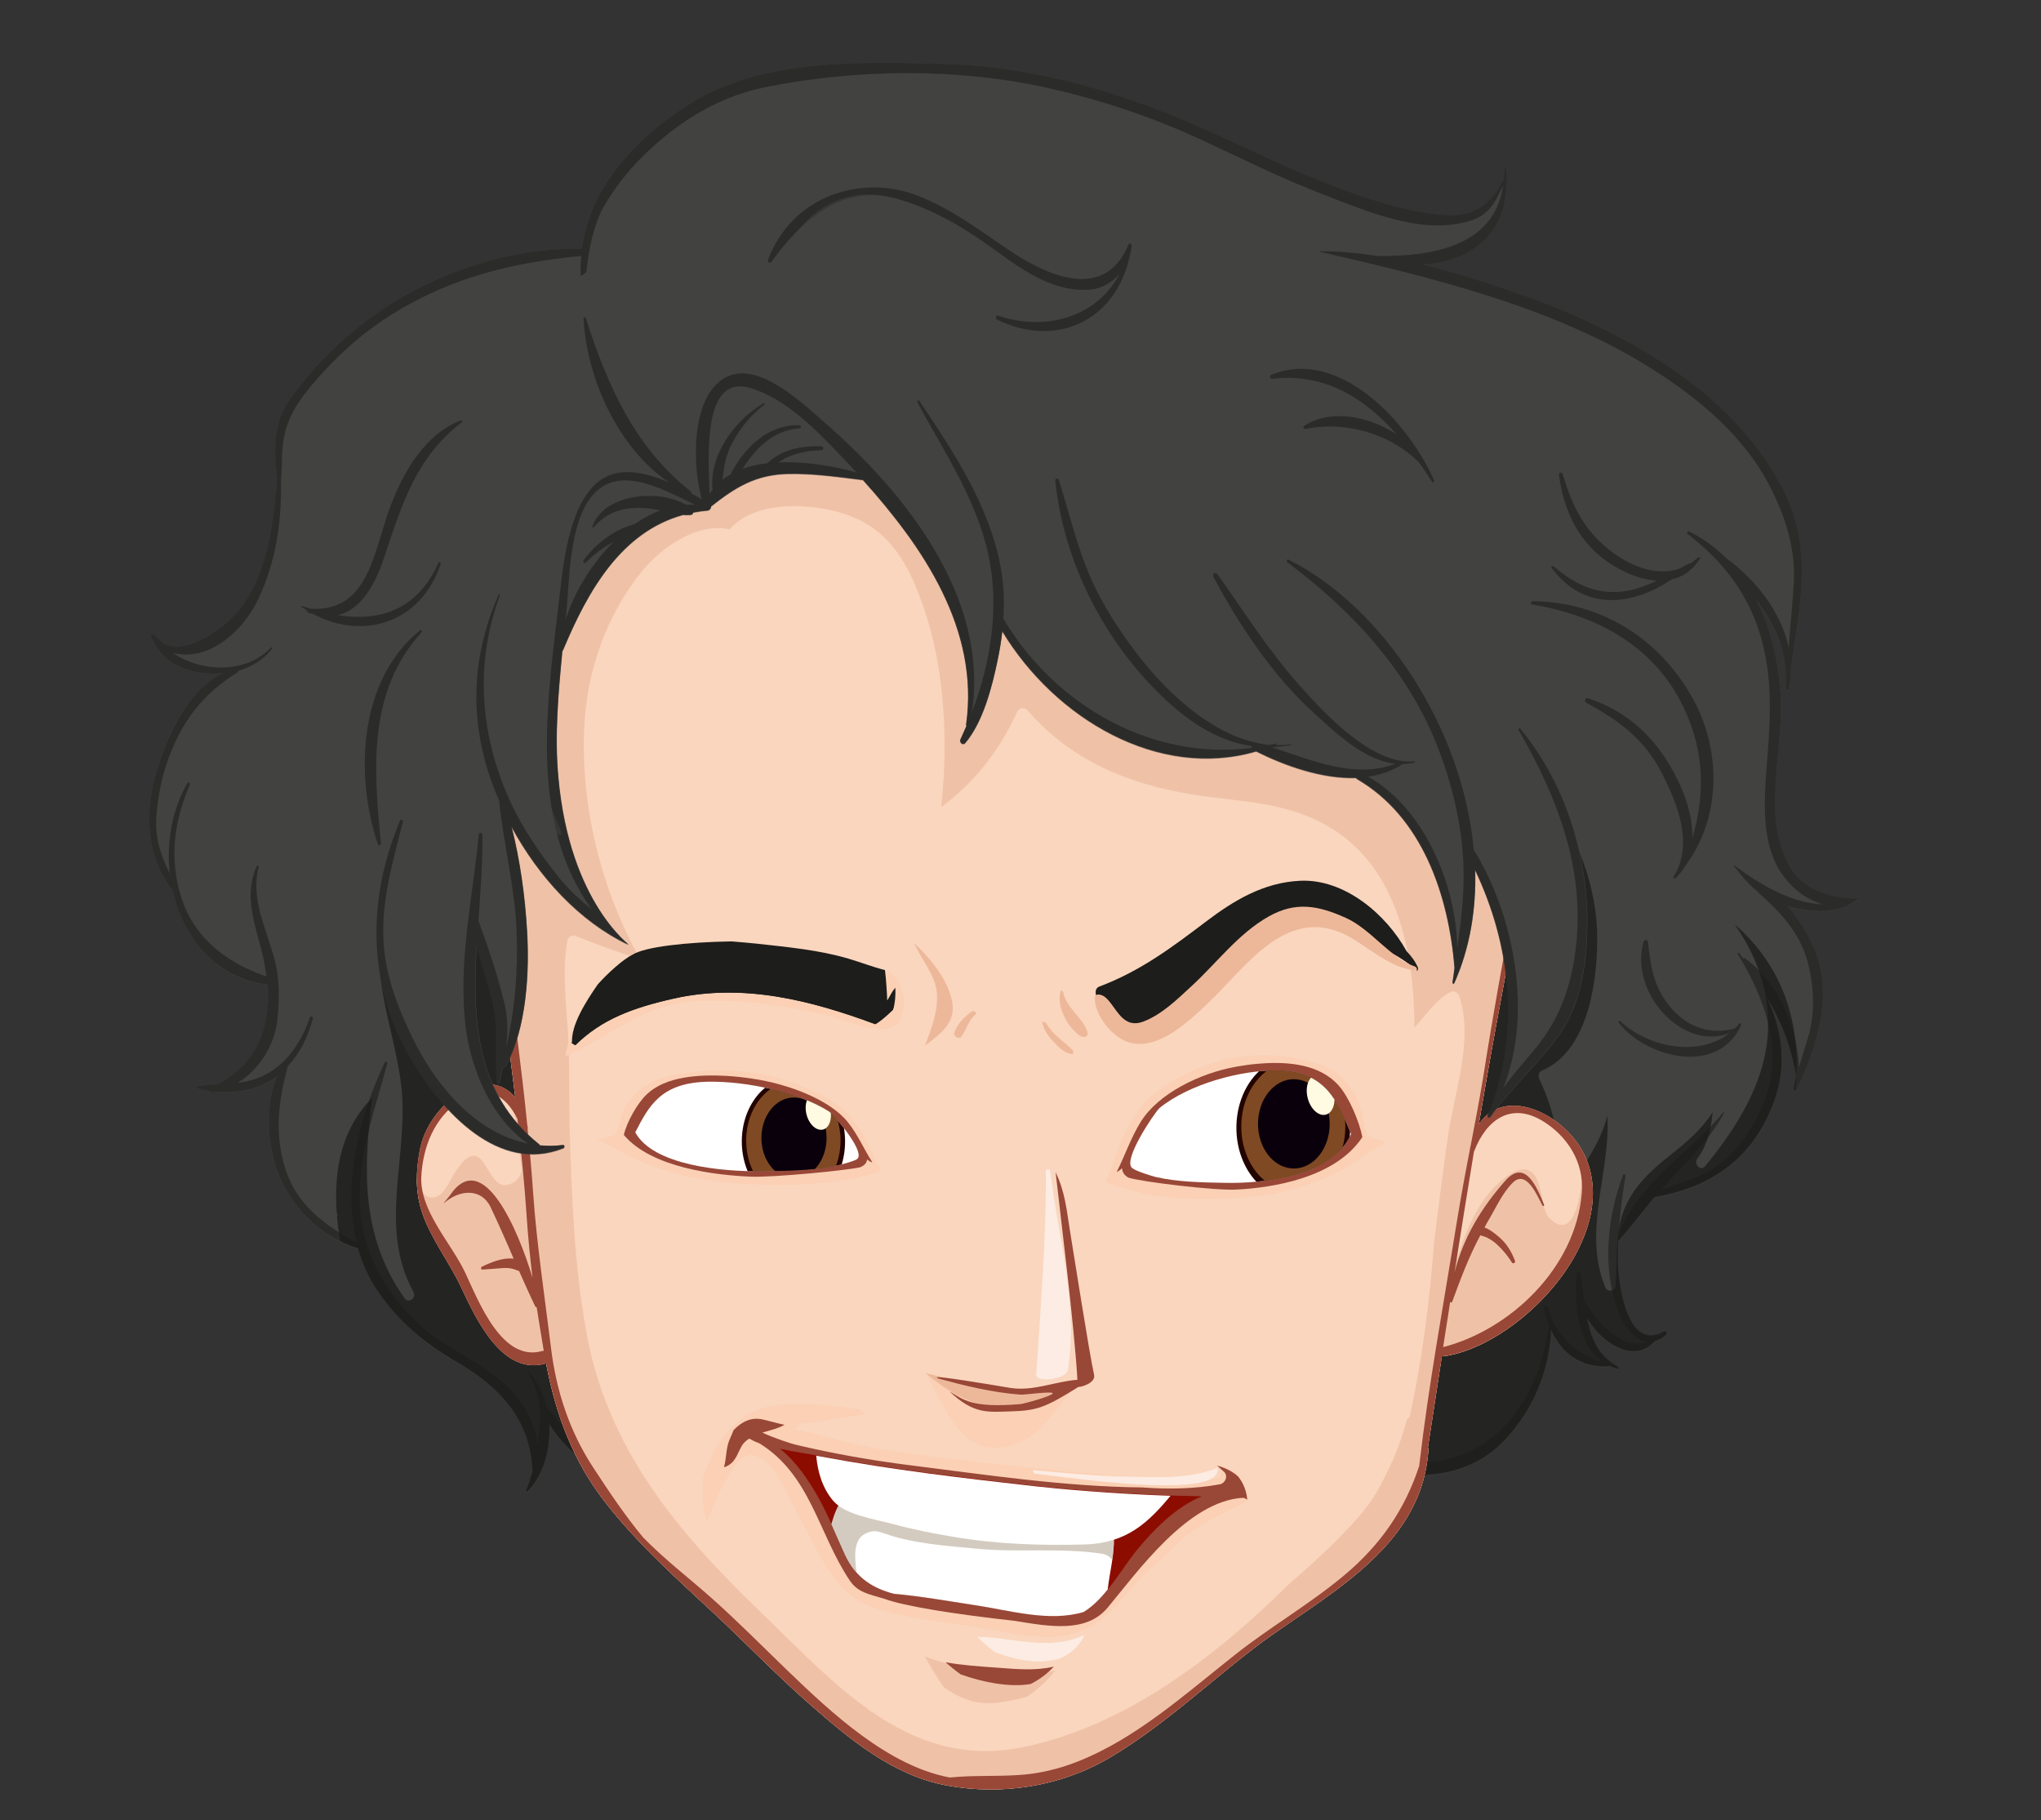 <?xml version="1.0" encoding="utf-8"?>
<!-- Generator: Adobe Illustrator 24.2.0, SVG Export Plug-In . SVG Version: 6.00 Build 0)  -->
<svg version="1.1" xmlns="http://www.w3.org/2000/svg" xmlns:xlink="http://www.w3.org/1999/xlink" x="0px" y="0px"
	 viewBox="0 0 112.45 100.27" style="enable-background:new 0 0 112.45 100.27;" xml:space="preserve">
<rect x="0" y="0" width="112.45" height="100.27" fill="#333333" stroke="none"/>
<style type="text/css">
	.st0{fill:#424241;}
	.st1{opacity:0.5;fill:#424241;}
	.st2{opacity:0.8;fill:#1D1D1B;}
	.st3{opacity:0.6;fill:#BA6F15;}
	.st4{opacity:0.6;fill:#1D1D1B;}
	.st5{fill:#FAD6BE;}
	.st6{fill:#EFC2A7;}
	.st7{fill:#994737;}
	.st8{display:none;opacity:0.5;fill:#424241;}
	.st9{fill:#FBD0B4;}
	.st10{fill:#EDB89A;}
	.st11{fill:#FCECE3;}
	.st12{fill:#1D1D1B;}
	.st13{fill:#FFFFFF;}
	.st14{clip-path:url(#SVGID_1_);}
	.st15{fill:#220300;}
	.st16{fill:#7F4A23;}
	.st17{fill:#0A000B;}
	.st18{fill:#FFFAE2;}
	.st19{clip-path:url(#SVGID_2_);}
	.st20{fill:#8C0C00;}
	.st21{opacity:0.6;fill:#B8A997;}
</style>
<g id="BACKGROUND">
</g>
<g id="OBJECTS">
	<g>
		<g>
			<path class="st0" d="M9.51,49.05c-1.63-2.14-1.54-4.8-0.65-7.29c0.6-1.67,1.75-4,3.49-4.69c-1.68,0.21-3.51-0.43-4.04-2.08
				c-0.05-0.15,0.03-0.12,0.15-0.03c0.18,0.13,0.44,0.41,0.46,0.42c0.93,0.66,2.43-0.2,3.19-0.76c0.95-0.71,1.7-1.77,2.14-2.89
				c0.66-1.65,0.87-3.55,1.02-5.35c-0.2-1.56-0.22-3.1,0.73-4.42c1.3-1.81,2.85-3.32,4.62-4.6c3.23-2.31,7.53-3.75,11.44-3.65
				c0.44-3.53,3.19-6.31,6.11-8.09c3.92-2.4,9.46-2.22,13.84-2.1c5.1,0.14,10.12,1.65,14.77,3.78c2.76,1.26,5.48,2.59,8.36,3.55
				c1.43,0.48,2.91,0.88,4.42,0.99c1.65,0.11,2.57-0.56,3.29-1.98c0.02-0.17,0.03-0.33,0.03-0.51c0-0.09,0.13-0.1,0.13-0.01
				c0.06,1.7-0.23,3.1-1.54,4.17c-0.83,0.67-1.97,1-3.1,1.06c1.85,0.45,3.68,1.04,5.44,1.66c2.9,1.01,5.72,2.34,8.29,4.08
				c2.48,1.67,4.7,3.87,6.12,6.62c1.69,3.28,0.95,6.36,0.46,9.79c0,0.41-0.03,0.83-0.13,1.24c-0.02,0.08-0.14,0.07-0.14-0.01
				c0.09-2.05-0.62-3.57-1.66-4.93c0.76,1.49,1.18,3.2,1.33,4.91c0.17,2.04-0.26,4.1-0.28,6.14c-0.02,1.26,0.17,2.48,0.76,3.59
				c0.36,0.67,0.92,1.13,1.59,1.41c0.84,0.35,1.49,0.45,2.37,0.41c-0.18,0.01-0.54,0.33-0.71,0.41c-0.95,0.42-2.02,0.33-3,0.11
				c-0.11-0.02-0.22-0.06-0.32-0.08c0.61,0.72,1.13,1.52,1.48,2.38c1.06,2.55,0.12,5.43-0.99,7.76c-0.04,0.08-0.14,0.03-0.14-0.05
				c0.03-0.24,0.08-0.47,0.13-0.71c-0.29-1.68-0.84-3.02-1.62-4.33c0.81,1.74,1.14,3.65,0.42,5.67c-1.16,3.24-3.52,4.8-6.61,5.33
				c-0.66,0.8-1.28,1.62-1.97,2.4c-0.01,0.01-0.02,0.01-0.03,0.02c-0.01,0.35-0.02,0.71-0.02,1.07c0.01,1.08,0.44,5.09,2.54,3.93
				c0.12-0.07,0.21,0.09,0.11,0.18c-0.21,0.18-0.42,0.29-0.62,0.34c0,0.01,0,0.01-0.01,0.02c-1.15,1.26-2.94,0.06-3.72-1.31
				c0.21,1.11,0.61,2.11,1.72,2.71c0.05,0.03,0.02,0.12-0.04,0.1c-0.16-0.04-0.31-0.1-0.45-0.17c-0.02,0.02-0.03,0.03-0.05,0.03
				c-1.49,0.1-2.59-0.72-3.15-1.99c-0.12,2.29-0.98,4.35-2.53,6.03c-1.94,2.09-4.91,2.32-7.44,1.54c-0.04-0.01-0.06-0.04-0.08-0.06
				c-4.23,3.91-10.8,3.95-16.14,4.66c-4.44,0.59-8.59,0.65-12.93-0.61c-2.05-0.6-4.08-1.29-6.14-1.83
				c-1.18-0.31-2.34-0.42-3.46-0.69c-1.14-0.11-2.24-0.42-3.31-0.98c-1.1-0.57-2.43-1.67-3.17-2.88c0.07,1.39-0.32,2.84-1.2,3.7
				c-0.04,0.04-0.09,0-0.07-0.05c0.14-0.34,0.25-0.69,0.35-1.04c-0.11-2.94-1.82-4.68-4.18-6.06c-1.74-1.02-3.17-2.17-4.34-3.9
				c-0.5-0.73-0.85-1.53-1.08-2.35c-1.91-0.59-3.46-1.97-4.31-3.88c-0.68-1.52-0.91-3.97-0.16-5.62c-0.95,0.7-2.13,0.99-3.45,0.85
				c-0.05,0.01-0.11,0.02-0.17,0.03c-0.05,0.01-0.08-0.02-0.1-0.06c-0.23-0.04-0.46-0.08-0.7-0.14c-0.04-0.01-0.06-0.1,0-0.11
				c0.37-0.07,0.74-0.1,1.11-0.11c2.18-1.13,2.92-3.05,2.78-5.5C11.89,53.9,10.1,51.67,9.51,49.05z"/>
			<path class="st1" d="M39.71,9.84c2.05-3.36,5.88-4.26,9.45-4.25c4.22,0.01,8.7,1.51,12.58,3.15c0.12,0.05,0.05,0.26-0.07,0.22
				C57.95,7.78,54.4,6.62,50.5,6.54c0.22,0.07,0.45,0.16,0.67,0.25c0.64,0.28,2.22,1.41,1.28,2.3c-0.88,0.84-2.25,0.2-3.3,0.1
				c-0.17-0.02-0.89-0.16-0.55,0.21c0.11,0.13,0.22,0.26,0.27,0.43c0.12,0.4-0.24,0.58-0.52,0.67c-0.14,0.04-0.26-0.14-0.16-0.26
				c0.26-0.28-0.74-0.87-0.42-1.51c0.35-0.69,1.37-0.53,1.95-0.46c0.52,0.06,1.04,0.18,1.57,0.21c0.81,0.05-0.38-0.67-0.57-0.77
				c-1.31-0.66-2.91-0.72-4.37-0.89c-2.4,0.41-4.72,1.33-6.45,3.15C39.8,10.06,39.64,9.96,39.71,9.84z"/>
			<path class="st1" d="M10.67,42.6c-1.34,3.31-0.52,7.26,1.96,9.74c0.2,0.2,0.6-0.03,0.48-0.32c-0.99-2.36-1.35-5.11-1.16-7.67
				c0.1-1.39,0.49-2.75,1.43-3.76c0.63-0.67,2.81-1.36,2.92-2.27c-0.09-0.05-0.18-0.06-0.28-0.05c-2.4,0.09-5.25,1.02-6.7,3.19
				c-0.37,0.56-0.66,1.14-0.88,1.74c0.1-0.48,0.24-0.96,0.41-1.43c0.6-1.67,1.75-4,3.49-4.69c-1.44,0.18-2.99-0.27-3.73-1.44
				c1.04,0.32,2.26,0.27,3.27-0.18c1.69-0.76,3-2.26,3.52-4.12c0.52-1.88,1.37-3.65,1.95-5.5c0.2,2.47-0.49,4.96-1.95,6.93
				c-0.21,0.28,0.08,0.64,0.38,0.47c1.5-0.83,2.86-1.75,3.85-3.23c0.61-0.91,1-1.99,1.46-2.98c1.17-2.47,2.77-5.33,5.65-4.52
				c-2.63,2.28-3.71,5.39-5.18,8.6c-0.14,0.31,0.25,0.63,0.47,0.36c1.02-1.22,2.28-2.41,3.11-3.82c-1.03,5.8-4.61,11.02-3.88,17.15
				c0.04,0.3,0.4,0.42,0.55,0.13c0.39-0.78,0.8-1.43,1.47-1.88c-0.19,2.55-1.15,4.97-1.32,7.54c-0.16,2.43,0.2,4.75,1.06,7
				c0.12,0.32,0.59,0.26,0.57-0.11c-0.11-2.82-0.16-5.62,0.55-8.36c0.63-2.41,1.31-4.86,1.44-7.36c0.22-4.27,0.52-8.13,2.68-11.66
				c-0.95,4.34-0.56,8.52,0.57,12.9c0.09,0.35,0.59,0.24,0.57-0.11c-0.11-2.94-0.38-6.2,0.33-9.08c0.56-2.28,1.62-4.39,1.74-6.79
				c0.19-3.66-1.62-6.05-4.33-7.99c0.9-1.02,3.52-0.78,3.57-2.45c0.03-0.85-1.22-1.57-1.79-1.86c-0.54-0.28-1.14-0.37-1.75-0.39
				c1.62-0.43,3.28-0.65,4.88-0.61c0.44-3.53,3.19-6.31,6.11-8.09c3.92-2.4,9.46-2.22,13.84-2.1c1.29,0.04,2.58,0.16,3.86,0.36
				c-1-0.09-2-0.19-3-0.21c-2.14-0.05-4.22,0.2-6.33,0.56c-3.14,0.54-6.85,1.19-9.26,3.6c-2.16,2.16-3.22,5.11-3.02,8.25
				c0.02,0.35,0.49,0.4,0.58,0.06c0.61-2.53,3.11-3.65,5.4-3.4c-2.92,2-4.64,5.3-3.4,9.03c0.09,0.28,0.51,0.29,0.57-0.02
				c0.83-5.24,6.59-2.22,9.09-0.18c3.01,2.45,5.39,5.79,6.78,9.53c0.23,0.67,0.44,1.33,0.64,1.99c0.11,0.38,0.66,0.2,0.56-0.19
				c-0.19-0.73-0.43-1.45-0.69-2.16c-1.8-5.21-4.6-10.49-9.15-13.25c3.99,1.04,7.39,3.55,9.56,7.44c2.46,4.4,3.65,9.45,7.71,12.63
				c0.31,0.24,0.65-0.15,0.4-0.46c-3.77-4.61-4.06-11.11-6.8-16.24c1.02,1.03,1.97,2.11,2.61,3.39c1.33,2.64,2.25,5.46,3.91,7.91
				c2.59,3.83,6.11,7.53,10.6,8.55c0.32,0.07,0.5-0.41,0.2-0.58c-4.4-2.55-7.66-7.24-9.24-12.26c6.37,3.82,12.77,9.35,15.73,16.6
				c0.15,0.36,0.7,0.18,0.56-0.19c-2.17-5.69-5.75-11.39-10.85-14.55c2.3,0.45,4.48,1.52,6.28,3.12c2.21,1.95,3.21,4.44,4.7,6.95
				c2.61,4.41,6.52,8.1,5.54,13.8c-0.07,0.4,0.46,0.52,0.57,0.14c2.45-8.58-4.5-14.59-7.76-21.67c1.74,1.7,3.81,2.6,6.24,3.23
				c2.5,0.66,4.78,1.23,6.73,3.4c1.68,1.86,2.24,4.89,2.24,4.89s-0.04-2.88-1.45-5.16c-1.19-1.93-3.3-3.53-5.31-4.38
				c-2.11-0.89-3.94-1.68-5.14-3.88c-0.75-1.38-1.18-2.87-1.37-4.41c0.83,2.23,2.04,4.28,4.22,5.26c0.25,0.11,0.57-0.17,0.39-0.44
				c-0.82-1.23-1.28-2.5-1.56-3.84c1.39,3.06,2.56,5.06,5.89,5.43c0.36,0.04,1.89-0.12,1.51-0.21c-5.13-1.25-4.19-7.96-7.57-10.82
				c5.85,1.14,14.32,5.06,15.27,11.96c0.05,0.39,0.04-1.28,0.03-1.69c-0.03-2.54-0.67-4.82-1.77-6.83c0.57,0.74,1.09,1.52,1.52,2.37
				c1.69,3.28,0.95,6.36,0.46,9.79c0,0.41-0.03,0.83-0.13,1.24c-0.02,0.08-0.14,0.07-0.14-0.01c0.09-2.05-0.62-3.57-1.66-4.93
				c0.76,1.49,1.18,3.2,1.33,4.91c0.17,2.04-0.26,4.1-0.28,6.14c-0.02,1.26,0.17,2.48,0.76,3.59c0.36,0.67,0.92,1.13,1.59,1.41
				c0.84,0.35,1.49,0.45,2.37,0.41c-0.18,0.01-0.54,0.33-0.71,0.41c-0.95,0.42-2.02,0.33-3,0.11c-0.11-0.02-0.22-0.06-0.32-0.08
				c0.61,0.72,1.13,1.52,1.48,2.38c1.06,2.55,0.12,5.43-0.99,7.76c-0.04,0.08-0.14,0.03-0.14-0.05c0.03-0.24,0.08-0.47,0.13-0.71
				c-0.29-1.68-0.84-3.02-1.62-4.33c0.81,1.74,1.14,3.65,0.42,5.67c-1.16,3.24-3.52,4.8-6.61,5.33c-0.66,0.8-1.28,1.62-1.97,2.4
				c-0.01,0.01-0.02,0.01-0.03,0.02c-0.01,0.35-0.02,0.71-0.02,1.07c0.01,1.08,0.44,5.09,2.54,3.93c0.12-0.07,0.21,0.09,0.11,0.18
				c-0.21,0.18-0.42,0.29-0.62,0.34c0,0.01,0,0.01-0.01,0.02c-1.15,1.26-2.94,0.06-3.72-1.31c0.21,1.11,0.61,2.11,1.72,2.71
				c0.05,0.03,0.02,0.12-0.04,0.1c-0.16-0.04-0.31-0.1-0.45-0.17c-0.02,0.02-0.03,0.03-0.05,0.03c-1.49,0.1-2.59-0.72-3.15-1.99
				c-0.12,2.29-0.98,4.35-2.53,6.03c-1.94,2.09-4.91,2.32-7.44,1.54c-0.04-0.01-0.06-0.04-0.08-0.06
				c-4.23,3.91-10.8,3.95-16.14,4.66c-4.44,0.59-8.59,0.65-12.93-0.61c-2.05-0.6-4.08-1.29-6.14-1.83
				c-1.18-0.31-2.34-0.42-3.46-0.69c-1.14-0.11-2.24-0.42-3.31-0.98c-1.1-0.57-2.43-1.67-3.17-2.88c0.07,1.39-0.32,2.84-1.2,3.7
				c-0.04,0.04-0.09,0-0.07-0.05c0.14-0.34,0.25-0.69,0.35-1.04c-0.11-2.94-1.82-4.68-4.18-6.06c-1.74-1.02-3.17-2.17-4.34-3.9
				c-0.5-0.73-0.85-1.53-1.08-2.35c-1.91-0.59-3.46-1.97-4.31-3.88c-0.68-1.52-0.91-3.97-0.16-5.62c-0.92,0.67-2.05,0.96-3.32,0.86
				c0.24-0.08,0.49-0.18,0.71-0.31c1.41-0.4,2.63-1.28,3.39-3.07c1.93-4.56,0.3-9.61,1.61-14.31c0.08-0.28-0.2-0.42-0.39-0.35
				c-0.07-0.03-0.16-0.03-0.24,0.02c-3.26,1.87-2.33,6.62-2.17,9.81c0.06,1.11,0.06,2.33-0.15,3.48c0.03-0.37,0.04-0.76,0.02-1.17
				c-2.82-0.33-4.61-2.56-5.2-5.18C9.25,48.71,9.04,48.36,8.87,48C8.65,45.81,8.9,43.6,10.67,42.6z M16.06,60.89
				c-0.3,2.49,0.44,4.48,2.04,6.29c0.21,0.23,0.58-0.04,0.48-0.33c-0.8-2.35-0.81-5.06,0.2-7.3c0.42-0.66,0.92-1.3,1.3-1.99
				c0.01-0.01,0.02-0.02,0.03-0.03c0.05-0.05,0.07-0.11,0.08-0.17c0.25-0.5,0.42-1.04,0.43-1.63c0-0.21-0.16-0.3-0.32-0.28
				c-0.07-1.11-0.24-2.18-0.83-3.15c-0.14-0.24-0.46-0.15-0.53,0.1C18.09,55.21,16.42,57.92,16.06,60.89z"/>
			<path class="st2" d="M25.14,75.01c-1.74-1.02-3.17-2.17-4.34-3.9c-0.5-0.73-0.85-1.53-1.08-2.35c-0.34-0.1-0.65-0.24-0.97-0.39
				c-0.08-0.44-0.14-0.88-0.18-1.32c0.02-0.06,0.03-0.13,0-0.2c-0.01-0.02-0.01-0.05-0.02-0.07c-0.16-2.35,0.27-4.62,1.96-6.3
				c-0.5,3.95-0.63,7.62,1.77,11.03c0.22,0.32,0.68,0.01,0.5-0.34c-2-3.63-0.19-7.62-0.69-11.51c-0.46-3.51-2.16-6.9-0.44-10.16
				c0.01,1.41,0.16,2.77,0.42,4.08c0.16,1.36,0.48,2.68,0.98,3.99c0.06,0.16,0.2,0.22,0.33,0.2c0.69,1.57,1.58,3.08,2.67,4.52
				c0.2,0.26,0.63,0.09,0.53-0.26c-0.84-2.87-1.3-5.92-1.4-8.92c-0.09-2.8-0.08-6.22,1.51-8.62c1.73,4.61,3.11,9.38,5.2,13.84
				c1.09,2.31,2.32,4.59,3.95,6.53c0.86,1.02,1.9,2.37,3.28,2.51c2.22,0.23,3.08-3.35,3.47-5.02c0.45-1.92,0.62-3.91,0.92-5.86
				c0.88-1.48,1.92-2.87,2.8-4.25c1.81-2.82,3.54-5.77,5.78-8.24c2.56-2.83,5.89-5.22,9.48-6.75c0.11,0.09,0.22,0.19,0.33,0.28
				c0.31,0.24,0.65-0.15,0.4-0.46c-0.03-0.03-0.05-0.07-0.07-0.1c0.96-0.38,1.93-0.69,2.92-0.94c2.1,2.2,4.59,3.98,7.48,4.64
				c0.32,0.07,0.5-0.41,0.2-0.58c-1.97-1.14-3.7-2.71-5.16-4.54c0.51-0.06,1.02-0.11,1.53-0.14c1.5-0.07,3,0.07,4.47,0.4
				c2.36,2.54,4.35,5.41,5.65,8.62c0.15,0.36,0.7,0.18,0.56-0.19c-1.03-2.69-2.37-5.37-4.03-7.8c1.07,0.38,2.11,0.86,3.1,1.44
				c0.34,0.62,0.68,1.24,1.05,1.88c2.61,4.41,6.52,8.1,5.54,13.8c-0.07,0.4,0.46,0.52,0.57,0.14c1.15-4.02,0.23-7.48-1.4-10.75
				c0.17,0.23,0.35,0.46,0.51,0.7c1.65,2.4,2.81,5.17,2.78,8.19c-0.02,2.47-0.58,6.08-3.03,7.13c-0.19,0.08-0.25,0.28-0.16,0.47
				c0.93,1.99,1.31,3.93,0.79,6.12c-0.07,0.29,0.32,0.53,0.5,0.28c0.98-1.36,2.06-2.78,2.46-4.38c0.19,3.11-1.39,6.35-0.12,9.44
				c0.14,0.33,0.54,0.24,0.57-0.11c0.1-1.24-0.03-2.61,0.35-3.8c0.47-1.51,1.53-2.45,2.68-3.37c0.9-0.71,1.74-1.43,2.32-2.36
				c-0.08,0.92-0.28,1.81-0.84,2.56c-0.23,0.31,0.18,0.73,0.43,0.42c1.72-2.1,3.39-4.69,3.46-7.58c0.06-2.2-0.68-4.08-1.84-5.74
				c2.57,2.22,3.75,5.39,3.34,9.14c-0.04,0.01-0.09-0.03-0.08-0.09c0.03-0.24,0.08-0.47,0.13-0.71c-0.29-1.68-0.84-3.02-1.62-4.33
				c0.81,1.74,1.14,3.65,0.42,5.67c-1.16,3.24-3.52,4.8-6.61,5.33c-0.66,0.8-1.28,1.62-1.97,2.4c-0.01,0.01-0.02,0.01-0.03,0.02
				c-0.01,0.35-0.02,0.71-0.02,1.07c0.01,1.08,0.44,5.09,2.54,3.93c0.12-0.07,0.21,0.09,0.11,0.18c-0.21,0.18-0.42,0.29-0.62,0.34
				c0,0.01,0,0.01-0.01,0.02c-1.15,1.26-2.94,0.06-3.72-1.31c0.21,1.11,0.61,2.11,1.72,2.71c0.05,0.03,0.02,0.12-0.04,0.1
				c-0.16-0.04-0.31-0.1-0.45-0.17c-0.02,0.02-0.03,0.03-0.05,0.03c-1.49,0.1-2.59-0.72-3.15-1.99c-0.12,2.29-0.98,4.35-2.53,6.03
				c-1.94,2.09-4.91,2.32-7.44,1.54c-0.04-0.01-0.06-0.04-0.08-0.06c-4.23,3.91-10.8,3.95-16.14,4.66
				c-4.44,0.59-8.59,0.65-12.93-0.61c-2.05-0.6-4.08-1.29-6.14-1.83c-1.18-0.31-2.34-0.42-3.46-0.69c-1.14-0.11-2.24-0.42-3.31-0.98
				c-1.1-0.57-2.43-1.67-3.17-2.88c0.07,1.39-0.32,2.84-1.2,3.7c-0.04,0.04-0.09,0-0.07-0.05c0.14-0.34,0.25-0.69,0.35-1.04
				C29.21,78.13,27.5,76.4,25.14,75.01z"/>
			<path class="st3" d="M77.72,25.51c-1.12-0.59-2.42-0.79-3.84-0.86c-1.58-0.08-3.3-0.14-4.73-0.97c-0.57-0.33-1.08-0.72-1.56-1.16
				c2.12-0.09,4.36-0.15,6.4,0.53C75.49,23.56,76.71,24.4,77.72,25.51z"/>
			<path class="st3" d="M59.63,19.02c1.25,0.06,2.28-0.48,3.28-1.12c-1.09,1.02-2.38,1.73-3.91,1.68c-1.98-0.07-3.8-0.85-5.29-2.22
				c-1.35-1.24-2.55-2.52-3.97-3.38c4.36,1.34,9.75,4.84,12.22,0.9c-0.31,1.51-1.07,2.79-2.51,3.57C59.17,18.6,59.37,19,59.63,19.02
				z"/>
			<path class="st4" d="M9.51,49.05c-1.63-2.14-1.54-4.8-0.65-7.29c0.6-1.67,1.75-4,3.49-4.69c-1.68,0.21-3.51-0.43-4.04-2.08
				c-0.05-0.15,0.03-0.12,0.15-0.03c0.18,0.13,0.44,0.41,0.46,0.42c0.93,0.66,2.43-0.2,3.19-0.76c0.95-0.71,1.7-1.77,2.14-2.89
				c0.66-1.65,0.87-3.55,1.02-5.35c-0.2-1.56-0.22-3.1,0.73-4.42c1.3-1.81,2.85-3.32,4.62-4.6c3.23-2.31,7.53-3.75,11.44-3.65
				c0.44-3.53,3.19-6.31,6.11-8.09c3.92-2.4,9.46-2.22,13.84-2.1c5.1,0.14,10.12,1.65,14.77,3.78c2.76,1.26,5.48,2.59,8.36,3.55
				c1.43,0.48,2.91,0.88,4.42,0.99c1.65,0.11,2.57-0.56,3.29-1.98c0.02-0.17,0.03-0.33,0.03-0.51c0-0.09,0.13-0.1,0.13-0.01
				c0.06,1.7-0.23,3.1-1.54,4.17c-0.83,0.67-1.97,1-3.1,1.06c1.85,0.45,3.68,1.04,5.44,1.66c2.9,1.01,5.72,2.34,8.29,4.08
				c2.48,1.67,4.7,3.87,6.12,6.62c1.69,3.28,0.95,6.36,0.46,9.79c0,0.41-0.03,0.83-0.13,1.24c-0.02,0.08-0.14,0.07-0.14-0.01
				c0.09-2.05-0.62-3.57-1.66-4.93c0.76,1.49,1.18,3.2,1.33,4.91c0.17,2.04-0.26,4.1-0.28,6.14c-0.02,1.26,0.17,2.48,0.76,3.59
				c0.36,0.67,0.92,1.13,1.59,1.41c0.84,0.35,1.49,0.45,2.37,0.41c-0.18,0.01-0.54,0.33-0.71,0.41c-0.95,0.42-2.02,0.33-3,0.11
				c-0.11-0.02-0.22-0.06-0.32-0.08c0.61,0.72,1.13,1.52,1.48,2.38c1.06,2.55,0.12,5.43-0.99,7.76c-0.04,0.08-0.14,0.03-0.14-0.05
				c0.03-0.24,0.08-0.47,0.13-0.71c-0.29-1.68-0.84-3.02-1.62-4.33c0.81,1.74,1.14,3.65,0.42,5.67c-1.16,3.24-3.52,4.8-6.61,5.33
				c-0.66,0.8-1.28,1.62-1.97,2.4c-0.01,0.01-0.02,0.01-0.03,0.02c-0.01,0.35-0.02,0.71-0.02,1.07c0.01,1.08,0.44,5.09,2.54,3.93
				c0.12-0.07,0.21,0.09,0.11,0.18c-0.21,0.18-0.42,0.29-0.62,0.34c0,0.01,0,0.01-0.01,0.02c-1.15,1.26-2.94,0.06-3.72-1.31
				c0.21,1.11,0.61,2.11,1.72,2.71c0.05,0.03,0.02,0.12-0.04,0.1c-0.16-0.04-0.31-0.1-0.45-0.17c-0.02,0.02-0.03,0.03-0.05,0.03
				c-1.49,0.1-2.59-0.72-3.15-1.99c-0.12,2.29-0.98,4.35-2.53,6.03c-1.94,2.09-4.91,2.32-7.44,1.54c-0.04-0.01-0.06-0.04-0.08-0.06
				c-4.23,3.91-10.8,3.95-16.14,4.66c-4.44,0.59-8.59,0.65-12.93-0.61c-2.05-0.6-4.08-1.29-6.14-1.83
				c-1.18-0.31-2.34-0.42-3.46-0.69c-1.14-0.11-2.24-0.42-3.31-0.98c-1.1-0.57-2.43-1.67-3.17-2.88c0.07,1.39-0.32,2.84-1.2,3.7
				c-0.04,0.04-0.09,0-0.07-0.05c0.14-0.34,0.25-0.69,0.35-1.04c-0.11-2.94-1.82-4.68-4.18-6.06c-1.74-1.02-3.17-2.17-4.34-3.9
				c-0.5-0.73-0.85-1.53-1.08-2.35c-1.91-0.59-3.46-1.97-4.31-3.88c-0.68-1.52-0.91-3.97-0.16-5.62c-0.95,0.7-2.13,0.99-3.45,0.85
				c-0.05,0.01-0.11,0.02-0.17,0.03c-0.05,0.01-0.08-0.02-0.1-0.06c-0.23-0.04-0.46-0.08-0.7-0.14c-0.04-0.01-0.06-0.1,0-0.11
				c0.37-0.07,0.74-0.1,1.11-0.11c2.18-1.13,2.92-3.05,2.78-5.5C11.89,53.9,10.1,51.67,9.51,49.05z M15.17,53.02
				c0.25,1.04,0.22,2.14,0.11,3.19c-0.16,1.4-1.02,2.74-2.19,3.44c0.32-0.04,0.64-0.1,0.97-0.21c1.5-0.5,2.49-1.86,3.01-3.38
				c0.04-0.1,0.19-0.07,0.17,0.04c-0.29,1.1-0.77,1.98-1.38,2.63c-0.55,2.01-0.77,3.94-0.04,5.94c0.68,1.85,2.24,2.92,3.83,3.78
				c-0.8-3.26,0.16-7.02,1.55-9.93c0.04-0.08,0.16-0.03,0.14,0.06c-0.63,2.38-1.43,4.49-1.52,7c-0.12,2.95,1.24,5.5,3.29,7.39
				c1.64,1.51,3.77,2.13,5.27,3.87c0.71,0.81,1.12,1.76,1.24,2.77c0.13-1.28,0.31-2.36-0.34-3.62c-0.08-0.16-0.29-0.56-0.15-0.42
				c0.49,0.5,0.82,1.19,0.99,1.95c1.03,1.17,1.87,2.37,3.15,3.27c0.38,0.26,0.77,0.48,1.18,0.65c-0.01-0.06,0.05-0.11,0.11-0.09
				c1.83,0.76,3.88,0.56,5.79,0.97c1.91,0.42,3.77,1.05,5.64,1.62c4.08,1.23,7.97,1.37,12.16,0.89c6.08-0.71,14.26-0.71,18.7-5.91
				c0.07-0.08,0.18,0.03,0.11,0.11c-0.38,0.54-0.81,1.01-1.25,1.46c2.54,0.19,4.73,0.28,6.81-1.57c1.61-1.43,2.54-3.73,2.81-5.92
				c-0.11-0.3-0.19-0.62-0.25-0.96c-0.02-0.12,0.16-0.15,0.19-0.03c0.39,1.5,1.61,2.65,3.01,3.02c-1.35-0.97-1.57-3.17-1.42-4.85
				c0.01-0.12,0.21-0.13,0.23-0.01c0.08,0.46,0.13,0.93,0.19,1.41c0.58,1.16,2.07,2.84,3.43,2.34c-0.69-0.12-1.26-0.88-1.56-1.67
				c-0.89-2.38-0.6-5.2,0.27-7.52c0.03-0.09,0.16-0.03,0.14,0.06c-0.19,1.09-0.32,2.17-0.39,3.27c1.01-2.9,3.95-4.53,5.77-6.78
				c0.02-0.03,0.07,0.01,0.05,0.04c-0.76,1.36-1.72,2.38-2.79,3.48c-0.23,0.23-0.45,0.48-0.66,0.73c1.01-0.35,2.02-0.62,2.94-1.23
				c1.22-0.8,2.08-2.12,2.66-3.48c1.21-2.84,0.09-5.84-1.39-8.25c-0.04-0.06,0.04-0.11,0.08-0.06c0.07,0.1,0.14,0.2,0.22,0.3
				c0.03-0.02,0.07-0.03,0.11,0c1.8,1.29,2.82,3.68,2.96,5.97c0.17-0.6,0.37-1.19,0.54-1.79c0.36-1.32,0.27-2.77-0.09-4.08
				c-0.45-1.61-1.56-2.74-2.74-3.78c0.01,0.01,0.02,0.01,0.04,0.01c-0.49-0.38-0.91-0.86-1.34-1.44c-0.01-0.01,0.01-0.04,0.02-0.03
				c1.48,1.1,3.14,2.08,4.9,2.15c-0.95-0.25-1.8-0.93-2.37-1.82c-1.03-1.61-0.89-3.88-0.75-5.71c0.19-2.39,0.37-4.58-0.24-6.93
				c-0.66-2.54-2.13-4.43-4.11-5.94c-0.08-0.06,0.02-0.18,0.09-0.14c0.75,0.37,1.41,0.86,1.99,1.43c1.59,1.15,3.07,2.95,3.49,4.96
				c0.08-1.21,0.22-2.4,0.28-3.62c0.1-1.84-0.49-3.65-1.31-5.24c-1.44-2.81-3.93-4.85-6.46-6.46c-5.42-3.45-12.24-5.07-18.33-6.48
				c-0.19-0.04,0.46-0.03,0.66-0.02c0.85,0.03,1.7,0.13,2.55,0.26c0.01-0.01,0.02-0.01,0.03-0.01c2.84,0.03,6.37-0.5,6.84-3.87
				c-0.63,1.37-1.03,1.89-2.74,2.13c-2.31,0.33-4.97-0.8-7.1-1.62c-2.36-0.9-4.64-2.05-6.94-3.11c-2.69-1.24-5.5-2.16-8.38-2.8
				c-4.92-1.09-10.42-1.03-15.37-0.05c-2.49,0.49-4.56,1.69-6.46,3.44c-0.98,0.9-1.84,1.94-2.53,3.12
				c-0.81,1.38-1.08,3.81-1.07,5.39c0,0.26-0.15-0.78-0.18-1.03c-0.06-0.55-0.07-1.08-0.02-1.6c-3.74,0.36-7.11,1.16-10.4,3.2
				c-1.67,1.04-3.15,2.38-4.44,3.91c-0.74,0.88-1.34,1.79-1.55,2.96c-0.13,0.74-0.08,1.53-0.15,2.29c0.05,2.27-0.28,4.53-1.27,6.58
				c-0.87,1.8-2.74,3.42-4.69,2.93c1.6,1.09,4.06,1.14,5.4-0.29c0.04-0.04,0.1,0.02,0.06,0.06c-0.43,0.59-1.11,0.99-1.86,1.22
				c0.01,0.02,0.02,0.05-0.01,0.07c-1.93,1.19-3.1,2.68-3.89,4.93c-0.33,0.95-0.52,1.95-0.6,2.96c-0.1,1.22,0.24,2.2,0.73,3.2
				c-0.18-1.71,0.12-3.49,0.97-4.97c0.06-0.09,0.18-0.02,0.14,0.08c-0.88,2.03-1.15,4.1-0.46,6.24c0.74,2.3,2.59,3.6,4.67,4.32
				c-0.01-0.07-0.01-0.13-0.02-0.2c-0.24-2.01-1.4-3.84-0.51-5.87c0.03-0.06,0.12-0.02,0.11,0.05
				C13.79,49.64,14.72,51.21,15.17,53.02z"/>
			<path class="st5" d="M23.12,63.4c0.49-2.7,3.71-4.86,5.27-2.94c-0.12-1.01-0.25-2.02-0.38-3.02c-0.81-6.11-2.05-12.26-2.36-18.43
				c-0.12-2.46,0.08-4.94,0.45-7.38c0.31-2.07,0.89-4.04,2.37-5.5c0.02-0.02,0.03-0.02,0.05-0.02c3.79-5.03,9.1-8.24,15.17-9.08
				c6.32-0.88,12.76,0.93,18.48,3.67c5.98,2.86,12.02,7.08,16.23,12.49c2.19,2.81,3.63,6.07,4.58,9.56
				c1.15,4.21,0.58,7.71-0.22,11.96c-0.45,2.39-0.88,4.81-1.29,7.24c1.46-2.29,5.09-0.45,6,2.07c1.65,4.61-4.09,10.26-8.03,10.7
				c-0.26,1.68-0.51,3.36-0.77,5.02c0.02,0.02,0.04,0.05,0.03,0.09c-0.34,5.61-5.94,8.14-9.66,11c-2.64,2.03-5.09,4.35-7.96,6.03
				c-2.69,1.57-5.9,2.05-8.91,1.5c-2.94-0.54-5.32-2.52-7.56-4.48c-1.71-1.5-3.31-3.15-4.97-4.72c-2.18-2.04-4.44-4.02-6.3-6.41
				c-1.77-2.28-2.71-4.79-3.25-7.64c-2.39,0.69-3.81-2.33-4.68-4.19c-0.63-1.34-1.65-2.66-2.13-4.05
				C22.88,65.7,22.9,64.62,23.12,63.4z"/>
			<path class="st6" d="M30,75.12c-0.15-2.28-0.43-4.55-0.76-6.81c-0.39-2.67-0.63-5.39-1.06-8.06c0.07,0.07,0.14,0.13,0.21,0.21
				c-0.12-1.01-0.25-2.02-0.38-3.02c-0.81-6.11-2.05-12.26-2.36-18.43c-0.12-2.46,0.08-4.94,0.45-7.38c0.31-2.07,0.89-4.04,2.37-5.5
				c0.02-0.02,0.03-0.02,0.05-0.02c3.79-5.03,9.1-8.24,15.17-9.08c6.32-0.88,12.76,0.93,18.48,3.67
				c5.98,2.86,12.02,7.08,16.23,12.49c2.19,2.81,3.63,6.07,4.58,9.56c1.15,4.21,0.58,7.71-0.22,11.96
				c-0.44,2.31-0.85,4.66-1.25,7.02c-0.5,1.58-0.56,3.41-0.83,4.96c-0.5,2.77-0.93,5.54-1.29,8.33c-0.24,1.58-0.48,3.16-0.72,4.72
				c0.02,0.02,0.04,0.05,0.03,0.09c-0.34,5.61-5.94,8.14-9.66,11c-2.64,2.03-5.09,4.35-7.96,6.03c-2.69,1.57-5.9,2.05-8.91,1.5
				c-2.94-0.54-5.32-2.52-7.56-4.48c-1.71-1.5-3.31-3.15-4.97-4.72c-2.18-2.04-4.44-4.02-6.3-6.41c-1.77-2.28-2.71-4.79-3.25-7.64
				C30.06,75.11,30.03,75.11,30,75.12z M31.28,56.67c0.12,1.88,0.06,3.76,0.11,5.64c0.11,3.67,0.26,7.44,0.91,11.05
				c1.15,6.44,5.04,11.03,9.48,15.32c1.98,1.91,3.91,3.95,6.04,5.47c0.03,0.04,0.07,0.08,0.12,0.11c0.03,0.02,0.07,0.03,0.11,0.05
				c2.4,1.65,5.06,2.61,8.35,1.93c5.59-1.16,10.54-4.93,14.69-9.05c1.35-1.15,2.65-2.36,3.79-3.66c0.61-0.69,1.08-1.46,1.47-2.28
				c0.51-0.98,0.88-2.01,1.17-3.07c0.08-0.04,0.14-0.11,0.17-0.24c0.68-3.13,1.08-6.31,1.32-9.51c0.24-1.94,0.49-3.87,0.76-5.8
				c0.35-2.44,1.43-5.31,0.63-7.74c-0.08-0.23-0.3-0.34-0.51-0.23c-0.79,0.43-1.33,1.27-1.96,1.95c-0.01-4.18-0.95-8.75-4.56-10.97
				c-2.43-1.5-4.96-1.44-7.65-1.87c-3.49-0.56-6.68-1.83-9.12-4.65c-0.15-0.17-0.45-0.13-0.55,0.08c-1.01,2.2-2.4,3.95-4.19,5.25
				c0.45-4.32,0.11-8.79-1.58-12.53c-1.1-2.43-2.67-3.56-5.15-3.93c-1.61-0.23-3.75-0.17-4.94,1.18c-1.66-0.42-3.68,0.91-4.78,2.25
				c-2.01,2.46-3.12,5.61-3.23,8.86c-0.15,4.31,0.97,8.76,3.08,12.55c-1.41-0.42-3.23-1.14-3.57-1.28c-0.17-0.07-0.4,0.08-0.43,0.26
				C30.98,53.47,31.17,55.04,31.28,56.67z"/>
			<path class="st6" d="M79.48,74.22c-0.02-1.67,0.29-3.33,0.8-4.91c0.54-1.66,1.27-3.44,2.69-4.47c1.57-1.15,1.84,0.34,1.99,1.11
				c0.03,0.2,0.08,0.4,0.12,0.59c0.07,0.19,0.13,0.41,0.28,0.56c1.46,1.44,1.84-1.53,1.89-3.56c0.08,0.16,0.15,0.32,0.21,0.49
				c1.64,4.58-4.01,10.18-7.94,10.69C79.5,74.55,79.49,74.39,79.48,74.22z"/>
			<path class="st6" d="M22.97,64.92c0.09,0.46,0.32,1.05,0.84,1.05c0.61,0.01,0.93-0.88,1.22-1.33c1.67-2.59,1.68,0.81,2.87,0.64
				c0.58-0.08,0.87-0.56,0.92-1.16c0.1-1.18-0.17-2.74-0.73-3.95c0.06,0.05,0.11,0.11,0.17,0.17c1.09,3.31,1.18,7.02,1.57,10.47
				c0.17,1.49,0.21,3.02,0.31,4.54c-0.02-0.09-0.03-0.17-0.05-0.26c-2.39,0.69-3.81-2.33-4.68-4.19c-0.63-1.34-1.65-2.66-2.13-4.05
				C23.06,66.2,22.96,65.57,22.97,64.92z"/>
			<path class="st7" d="M23.12,63.4c0.49-2.7,3.71-4.86,5.27-2.94c-0.12-1.01-0.25-2.02-0.38-3.02c-0.81-6.11-2.05-12.26-2.36-18.43
				c-0.12-2.46,0.08-4.94,0.45-7.38c0.31-2.07,0.89-4.04,2.37-5.5c0.02-0.02,0.03-0.02,0.05-0.02c3.79-5.03,9.1-8.24,15.17-9.08
				c6.32-0.88,12.76,0.93,18.48,3.67c5.98,2.86,12.02,7.08,16.23,12.49c2.19,2.81,3.63,6.07,4.58,9.56
				c1.15,4.21,0.58,7.71-0.22,11.96c-0.45,2.39-0.88,4.81-1.29,7.24c1.46-2.29,5.09-0.45,6,2.07c1.65,4.61-4.09,10.26-8.03,10.7
				c-0.26,1.68-0.51,3.36-0.77,5.02c0.02,0.02,0.04,0.05,0.03,0.09c-0.34,5.61-5.94,8.14-9.66,11c-2.64,2.03-5.09,4.35-7.96,6.03
				c-2.69,1.57-5.9,2.05-8.91,1.5c-2.94-0.54-5.32-2.52-7.56-4.48c-1.71-1.5-3.31-3.15-4.97-4.72c-2.18-2.04-4.44-4.02-6.3-6.41
				c-1.77-2.28-2.71-4.79-3.25-7.64c-2.39,0.69-3.81-2.33-4.68-4.19c-0.63-1.34-1.65-2.66-2.13-4.05
				C22.88,65.7,22.9,64.62,23.12,63.4z M87.15,65.71c0.14-1.71-0.83-3.16-2.18-3.97c-1.72-1.03-3.08-0.07-3.75,1.68
				c0,0-0.01,0-0.01,0.01c-0.37,2.22-0.72,4.44-1.07,6.66c0.48-1.91,1.48-3.56,2.79-5.04c1.08-1.23,1.73,0.3,2.14,1.31
				c0.03,0.06-0.06,0.11-0.09,0.05c-0.26-0.48-0.86-2-1.62-1.27c-0.6,0.58-0.98,1.48-1.42,2.2c-0.05,0.09-0.1,0.19-0.15,0.28
				c0.31,0.11,0.61,0.36,0.84,0.56c0.38,0.33,0.66,0.79,0.84,1.28c0.04,0.11-0.11,0.18-0.17,0.09c-0.24-0.38-0.51-0.71-0.84-1.01
				c-0.15-0.14-0.32-0.25-0.49-0.34c-0.13-0.08-0.28-0.1-0.41-0.15c-0.62,1.16-1.1,2.42-1.55,3.66c-0.02,0.06-0.08,0.05-0.11,0
				c-0.13,0.83-0.26,1.67-0.39,2.5C83.17,73.27,86.82,69.87,87.15,65.71z M32.72,80.9c0.86,1.31,1.73,2.61,2.71,3.79
				c1.19,1.22,2.52,2.23,3.78,3.35c1.44,1.28,2.8,2.66,4.19,4c2.42,2.33,5.53,5.24,8.93,5.88c1.27-0.13,2.56-0.05,3.83-0.14
				c1.83-0.12,3.45-0.73,5.07-1.62c2.46-1.36,4.63-3.28,6.85-5.03c1.96-1.55,4.12-2.78,6.04-4.4c1.94-1.64,3.28-3.56,4.07-5.97
				c0.54-4.61,1.3-8.64,2.05-13.3c0.25-1.54,0.5-2.88,0.74-4.11c0-0.01-0.01-0.01,0-0.02c0.01-0.08,0.03-0.15,0.05-0.23
				c0.25-1.31,0.48-2.5,0.67-3.66c0.38-2.39,0.69-4.21,1.12-6.58c1.61-8.72-1.94-17.07-8.01-22.87
				c-9.74-9.28-25.48-16.69-38.23-10.25c-3.41,1.72-6.21,4.41-8.61,7.47c-0.01,0-0.01,0-0.01,0c-0.88,1.64-1.25,3.56-1.5,5.41
				c-0.36,2.71-0.4,5.39-0.16,8.11c0.5,5.58,1.52,11.13,2.23,16.69c0.19,1.52,0.37,3.04,0.52,4.56c0.01,0.05,0.02,0.09,0.03,0.14
				c0,0.03-0.01,0.05-0.01,0.08c0.12,1.2,0.23,2.4,0.31,3.61c0.19,2.7,0.64,5.7,0.97,8.38C30.64,76.62,31.38,78.87,32.72,80.9z
				 M25.64,70.13c0.76,1.63,2.04,4.94,4.25,4.29c0.03-0.01,0.04,0,0.07,0c-0.14-0.84-0.27-1.63-0.39-2.4
				c-0.03-0.01-0.06-0.02-0.08-0.05c-0.31-0.64-0.6-1.3-0.89-1.95c-0.32-0.13-0.58-0.2-0.96-0.16c-0.35,0.03-0.71,0.05-1.06,0.08
				c-0.09,0.01-0.1-0.12-0.03-0.16c0.5-0.24,1.17-0.52,1.75-0.44c-0.19-0.44-0.37-0.87-0.57-1.31c-0.23-0.51-0.46-1.03-0.7-1.53
				c-0.49-1.03-1.68-1.01-2.58-0.21c-0.08,0.07,0.31-0.39,0.36-0.47c1.79-2.61,3.73,1.89,4.53,4.57c-0.13-1.07-0.24-2.15-0.32-3.33
				c-0.12-1.81-0.3-3.61-0.51-5.42c-0.67-1.34-1.7-1.94-3.18-0.99c-1.39,0.91-2.03,2.51-2.12,4.18
				C23.13,66.73,24.87,68.48,25.64,70.13z"/>
			<path class="st0" d="M20.86,49.54c-0.87-7.47-0.33-15.23,2.28-22.25c2.91-7.84,8.74-13.2,16.07-16.14
				c7.13-2.86,14.72-1.9,21.69,1c6.86,2.86,13.54,7.69,18.06,13.93c3.69,5.12,5.91,11.6,7.17,17.86c0.01,0.03,0,0.06-0.02,0.09
				c1.02,2.44,1.47,5.14,1.32,7.83c-0.1,1.77-0.48,3.67-1.5,5.11c-1.15,1.63-2.66,2.91-3.81,4.55c-0.06,0.09-0.19-0.02-0.14-0.11
				c0.06-0.14,0.13-0.28,0.2-0.41c-0.01-0.02-0.01-0.04,0-0.07c1.55-4.36,1.05-8.92-0.9-13.02c0.06,2.16-0.28,4.29-1.15,6.24
				c-0.03,0.05-0.1,0.02-0.09-0.04c0.04-0.27,0.08-0.54,0.11-0.8c-0.33-4.09-1.81-8.33-5.36-10.4c-0.03-0.02-0.05-0.04-0.07-0.07
				c-1.88,0.06-3.92-0.67-5.5-1.46c-5.37,1.57-11.07-1.79-13.99-6.62c-0.06,0.54-0.15,1.07-0.26,1.6c-0.31,1.49-0.8,3.4-1.78,4.56
				c-0.12,0.15-0.34-0.03-0.26-0.2c0.11-0.24,0.22-0.49,0.33-0.74c-0.02-0.02-0.02-0.04-0.02-0.07c0.75-5.26-2.38-9.81-5.68-13.48
				c-1.38-0.17-2.75-0.37-4.14-0.34c-1.79,0.04-2.91,0.75-4.24,1.8c0.01,0.09-0.06,0.19-0.15,0.21c-0.01,0-0.01,0.01-0.02,0.01
				c-0.28,0.02-0.54,0.06-0.81,0.11c-0.01,0.07-0.07,0.13-0.14,0.13c-0.14,0.01-0.28,0.01-0.42,0c-3.36,0.93-5.22,4.1-6.61,7.45
				c-0.01,0.03-0.03,0.03-0.04,0.05c-0.22,2.32-0.44,4.65-0.22,6.98c0.63,7,4.06,9.3,3.86,9.2c-2.71-1.29-4.94-3.74-6.44-6.5
				c0.47,1.86,0.74,3.81,0.85,5.69c0.15,2.34-0.03,5.41-1.15,7.48c-0.04,0.07-0.13,0.08-0.18,0.04c-0.06,0.28-0.12,0.57-0.18,0.86
				c-0.02,0.1-0.16,0.08-0.17-0.02c-0.1-1.61,0.14-2.99-0.27-4.6c-0.25-0.98-0.59-1.92-0.82-2.9c-0.24,4.12-0.05,8.17,3.45,10.96
				c0.02,0.02,0.02,0.03,0.03,0.05c0.41,0.04,0.84,0.04,1.27-0.02c0.1-0.01,0.11,0.14,0.03,0.17c-3.55,1.42-6.67-1.98-8.38-4.89
				C21.04,55.6,20.48,52.58,20.86,49.54z"/>
			<path class="st1" d="M61.97,14.87c-0.31,1.51-1.07,2.79-2.51,3.57c-0.29,0.15-0.67,0.25-0.41,0.26c1.25,0.07,2.85-0.16,3.86-0.8
				c-1.09,1.02-2.38,1.73-3.91,1.68c-1.98-0.07-3.8-0.85-5.29-2.22c-1.35-1.24-2.55-2.52-3.97-3.38
				C54.1,15.31,59.49,18.81,61.97,14.87z"/>
			<path class="st1" d="M68.06,21.98c2.12-0.08,4.35-0.15,6.4,0.53c1.5,0.5,2.72,1.34,3.73,2.46c-1.13-0.59-2.42-0.79-3.84-0.87
				c-1.58-0.08-3.3-0.14-4.73-0.97C69.05,22.81,68.54,22.42,68.06,21.98z"/>
			<path class="st1" d="M21.83,31.56c0.08,0,0.15-0.02,0.21-0.1c1.02-1.22,2.28-2.41,3.11-3.82c-1.03,5.8-4.61,11.02-3.88,17.15
				c0.04,0.3,0.4,0.42,0.55,0.13c0.39-0.78,0.8-1.43,1.47-1.88c-0.19,2.55-1.15,4.97-1.32,7.54c-0.16,2.43,0.2,4.75,1.06,7
				c0.12,0.32,0.59,0.26,0.57-0.11c-0.11-2.82-0.16-5.62,0.55-8.36c0.63-2.41,1.31-4.86,1.44-7.36c0.22-4.27,0.52-8.13,2.68-11.66
				c-0.95,4.34-0.56,8.52,0.57,12.9c0.09,0.35,0.59,0.24,0.57-0.11c-0.11-2.94-0.38-6.2,0.33-9.08c0.56-2.28,1.62-4.39,1.74-6.79
				c0.18-3.43-1.39-5.73-3.81-7.61c0.34-0.41,0.69-0.8,1.05-1.19c0.97-0.32,1.97-0.63,2-1.65c0-0.09-0.02-0.17-0.04-0.25
				c1.15-1,2.38-1.91,3.68-2.71c-0.12,0.8-0.17,1.62-0.11,2.47c0.02,0.35,0.49,0.4,0.58,0.06c0.61-2.53,3.11-3.65,5.4-3.4
				c-2.92,2-4.64,5.3-3.4,9.03c0.09,0.28,0.51,0.29,0.57-0.02c0.83-5.24,6.59-2.22,9.09-0.18c3.58,2.92,6.58,7.79,7.93,12.33
				c0.11,0.39,0.08-0.59,0.05-0.99c-0.31-3.91-1.59-5.75-3.28-8.53c-0.44-0.72-1.69-2.46-3.25-4.15c-0.81-0.87-2.16-2.43-3.32-2.73
				c3.99,1.04,7.39,3.55,9.56,7.44c2.46,4.4,3.65,9.45,7.71,12.63c0.31,0.24-0.44-0.85-0.69-1.15c-3.77-4.61-2.98-10.42-5.71-15.55
				c1.02,1.03,1.97,2.11,2.61,3.39c1.33,2.64,2.25,5.46,3.91,7.91c2.59,3.83,4.66,6.54,9.14,7.56c0.33,0.08,1.95,0.58,1.65,0.42
				c-4.4-2.55-7.66-7.24-9.24-12.26c6.37,3.82,12.77,9.35,15.73,16.6c0.15,0.36-0.51-2.36-0.65-2.73
				c-2.17-5.69-4.54-8.85-9.64-12.01c2.3,0.45,4.48,1.52,6.28,3.12c2.21,1.95,3.21,4.44,4.7,6.95c2.61,4.41,6.77,9.57,5.78,15.28
				c-0.07,0.4,0.22-0.95,0.33-1.33c2.45-8.58-4.5-14.59-7.76-21.67c1.5,1.47,3.26,2.34,5.27,2.96c1.1,2.92,1.92,5.95,2.52,8.93
				c0.01,0.03,0,0.06-0.02,0.09c1.02,2.44,1.47,5.14,1.32,7.83c-0.1,1.77-0.48,3.67-1.5,5.11c-1.15,1.63-2.66,2.91-3.81,4.55
				c-0.06,0.09-0.19-0.02-0.14-0.11c0.06-0.14,0.13-0.28,0.2-0.41c-0.01-0.02-0.01-0.04,0-0.07c1.55-4.36,1.05-8.92-0.9-13.02
				c0.06,2.16-0.28,4.29-1.15,6.24c-0.03,0.05-0.1,0.02-0.09-0.04c0.04-0.27,0.08-0.54,0.11-0.8c-0.33-4.09-1.81-8.33-5.36-10.4
				c-0.03-0.02-0.05-0.04-0.07-0.07c-1.88,0.06-3.92-0.67-5.5-1.46c-5.37,1.57-11.07-1.79-13.99-6.62c-0.06,0.54-0.15,1.07-0.26,1.6
				c-0.31,1.49-0.8,3.4-1.78,4.56c-0.12,0.15-0.34-0.03-0.26-0.2c0.11-0.24,0.22-0.49,0.33-0.74c-0.02-0.02-0.02-0.04-0.02-0.07
				c0.75-5.26-2.38-9.81-5.68-13.48c-1.38-0.17-2.75-0.37-4.14-0.34c-1.79,0.04-2.91,0.75-4.24,1.8c0.01,0.09-0.06,0.19-0.15,0.21
				c-0.01,0-0.01,0.01-0.02,0.01c-0.28,0.02-0.54,0.06-0.81,0.11c-0.01,0.07-0.07,0.13-0.14,0.13c-0.14,0.01-0.28,0.01-0.42,0
				c-3.36,0.93-5.22,4.1-6.61,7.45c-0.01,0.03-0.03,0.03-0.04,0.05c-0.22,2.32-0.44,4.65-0.22,6.98c0.63,7,4.06,9.3,3.86,9.2
				c-2.71-1.29-4.94-3.74-6.44-6.5c0.47,1.86,0.74,3.81,0.85,5.69c0.15,2.34-0.03,5.41-1.15,7.48c-0.04,0.07-0.13,0.08-0.18,0.04
				c-0.06,0.28-0.12,0.57-0.18,0.86c-0.02,0.1-0.16,0.08-0.17-0.02c-0.1-1.61,0.14-2.99-0.27-4.6c-0.25-0.98-0.59-1.92-0.82-2.9
				c-0.24,4.12-0.05,8.17,3.45,10.96c0.02,0.02,0.02,0.03,0.03,0.05c0.41,0.04,0.84,0.04,1.27-0.02c0.1-0.01,0.11,0.14,0.03,0.17
				c-3.55,1.42-6.67-1.98-8.38-4.89c-1.64-2.78-2.19-5.8-1.81-8.84C20.17,43.56,20.38,37.39,21.83,31.56z"/>
			<path class="st1" d="M31.13,35c-0.2-2.57-0.68-8.49,2.73-9.04c0.15-0.03,0.3-0.15,0.28-0.32c-0.26-2.41-1.07-4.69-1.21-7.08
				c1.3,3.1,2.57,6.45,5.17,8.54c0.21,0.17,0.48,0.04,0.49-0.24c0.1-1.56,0.26-3.72,1.33-4.93c1.16-1.31,2.77-0.76,4.02,0.13
				c2.47,1.77,4.83,4.43,6.08,7.42c-0.77-1.07-1.61-2.08-2.47-3.04c-1.38-0.17-2.75-0.37-4.14-0.34c-1.79,0.04-2.91,0.75-4.24,1.8
				c0.01,0.09-0.06,0.19-0.15,0.21c-0.01,0-0.01,0.01-0.02,0.01c-0.28,0.02-0.54,0.06-0.81,0.11c-0.01,0.07-0.07,0.13-0.14,0.13
				c-0.14,0.01-0.28,0.01-0.42,0c-3.25,0.9-5.1,3.9-6.47,7.13C31.16,35.32,31.14,35.15,31.13,35z"/>
			<path class="st4" d="M22.04,45.2c0.04-0.09,0.18-0.03,0.16,0.06c-0.58,2.34-1.27,4.53-1.04,6.99c0.16,1.76,0.89,3.57,1.66,5.11
				c1.34,2.66,3.51,5.09,6.28,5.64c-1.94-1.29-3.1-3.94-3.42-6.25c-0.49-3.61,0.36-7.21,0.7-10.79c0.01-0.12,0.19-0.09,0.2,0.02
				c0.02,1.54-0.11,3.15-0.22,4.77c0,0.01,0.02,0.02,0.02,0.03c0.54,1.48,1.06,2.99,1.42,4.53c0.2,0.84,0.18,1.63,0.08,2.42
				c0.5-2.12,0.67-4.3,0.58-6.49c-0.1-2.41-0.72-4.75-0.96-7.14c-0.05-0.12-0.1-0.24-0.16-0.36c-1.5-3.69-1.46-7.37,0.14-11
				c0.02-0.05,0.09-0.01,0.07,0.04c-1.39,3.71-1.11,7.61,0.48,11.19c0.7,1.59,1.7,3.03,2.76,4.36c0.54,0.68,1.16,1.24,1.81,1.76
				c-3.59-4.95-2.4-11.76-1.73-17.61c0.21-1.87,0.61-4.94,2.25-6.06c1.05-0.71,2.46-0.4,3.75,0.16c-2.78-1.85-4.54-5.69-4.72-9.03
				c0-0.08,0.11-0.1,0.13-0.02c1.17,3.69,2.73,7.16,5.78,9.54c0.04,0.03,0.03,0.07,0.01,0.1c0.21,0.11,0.41,0.23,0.6,0.34
				c-0.56-1.96-0.6-5.83,1.41-6.77c1.74-0.81,4.1,1.44,5.29,2.48c4.42,3.84,9.13,9.6,8.18,16.02c1.03-2.73,1.52-5.73,0.92-8.61
				c-0.65-3.1-2.47-5.76-3.93-8.47c-0.04-0.08,0.06-0.15,0.11-0.08c1.89,2.82,3.88,5.79,4.5,9.25c0.16,0.91,0.19,1.83,0.13,2.75
				c2.9,4.88,8.29,7.82,13.69,7.12c-0.01-0.03-0.02-0.07-0.01-0.1c-2.37-0.34-4.36-1.99-6.09-3.95c-2.55-2.92-4.32-6.7-4.73-10.68
				c-0.01-0.12,0.16-0.15,0.2-0.03c0.63,2.02,1.09,4.08,2.02,5.97c0.71,1.43,1.61,2.76,2.59,3.99c1.51,1.89,3.76,3.94,6.2,4.5
				c0.02,0,0.03,0,0.05,0c0.04,0.01,0.08,0.02,0.11,0.04c0.21,0.04,0.42,0.08,0.63,0.09c0.13-0.02,0.25-0.04,0.37-0.07
				c0.03-0.01,0.05,0.04,0.02,0.05c-0.03,0.01-0.06,0.02-0.09,0.03c0.3,0.01,0.59,0.01,0.89-0.04c0.02,0,0.03,0.04,0.01,0.04
				c-0.37,0.07-0.72,0.11-1.07,0.12c2.2,0.72,4.58,1.77,6.81,0.91c-1.72-0.18-3.26-1.67-4.53-2.83c-2.22-2.02-4.07-4.78-5.5-7.47
				c-0.08-0.15,0.12-0.29,0.22-0.15c1.49,2.09,2.83,4.24,4.54,6.15c1.44,1.62,4.03,4.38,6.31,4.17c0.04,0,0.05,0.06,0.01,0.07
				c-0.22,0.05-0.42,0.07-0.64,0.08c-0.59,0.38-1.24,0.6-1.91,0.7c3,1.66,4.86,5.86,4.91,9.46c0.22-1.58,0.41-3.14,0.33-4.78
				c-0.11-2.14-0.61-4.23-1.37-6.21c-1.64-4.3-4.8-7.66-8.32-10.28c-0.09-0.06-0.02-0.2,0.07-0.15c5.29,2.67,9.6,9.37,10.2,15.99
				c2.23,3.6,3.27,9.03,1.62,13.12c0.51-0.71,1.08-1.36,1.64-2.02c1.29-1.52,1.96-3.13,2.28-5.13c0.73-4.62-0.85-8.71-3.07-12.57
				c-0.04-0.06,0.05-0.14,0.09-0.08c2.65,3.22,3.89,7.5,3.65,11.73c-0.1,1.77-0.48,3.67-1.5,5.11c-1.15,1.63-2.66,2.91-3.81,4.55
				c-0.06,0.09-0.19-0.02-0.14-0.11c0.06-0.14,0.13-0.28,0.2-0.41c-0.01-0.02-0.01-0.04,0-0.07c1.55-4.36,1.05-8.92-0.9-13.02
				c0.06,2.16-0.28,4.29-1.15,6.24c-0.03,0.05-0.1,0.02-0.09-0.04c0.04-0.27,0.08-0.54,0.11-0.8c-0.33-4.09-1.81-8.33-5.36-10.4
				c-0.03-0.02-0.05-0.04-0.07-0.07c-1.88,0.06-3.92-0.67-5.5-1.46c-5.37,1.57-11.07-1.79-13.99-6.62c-0.06,0.54-0.15,1.07-0.26,1.6
				c-0.31,1.49-0.8,3.4-1.78,4.56c-0.12,0.15-0.34-0.03-0.26-0.2c0.11-0.24,0.22-0.49,0.33-0.74c-0.02-0.02-0.02-0.04-0.02-0.07
				c0.75-5.26-2.38-9.81-5.68-13.48c-1.38-0.17-2.75-0.37-4.14-0.34c-1.79,0.04-2.91,0.75-4.24,1.8c0.01,0.09-0.06,0.19-0.15,0.21
				c-0.01,0-0.01,0.01-0.02,0.01c-0.28,0.02-0.54,0.06-0.81,0.11c-0.01,0.07-0.07,0.13-0.14,0.13c-0.14,0.01-0.28,0.01-0.42,0
				c-3.36,0.93-5.22,4.1-6.61,7.45c-0.01,0.03-0.03,0.03-0.04,0.05c-0.22,2.32-0.44,4.65-0.22,6.98c0.63,7,4.06,9.3,3.86,9.2
				c-2.71-1.29-4.94-3.74-6.44-6.5c0.47,1.86,0.74,3.81,0.85,5.69c0.15,2.34-0.03,5.41-1.15,7.48c-0.04,0.07-0.13,0.08-0.18,0.04
				c-0.06,0.28-0.12,0.57-0.18,0.86c-0.02,0.1-0.16,0.08-0.17-0.02c-0.1-1.61,0.14-2.99-0.27-4.6c-0.25-0.98-0.59-1.92-0.82-2.9
				c-0.24,4.12-0.05,8.17,3.45,10.96c0.02,0.02,0.02,0.03,0.03,0.05c0.41,0.04,0.84,0.04,1.27-0.02c0.1-0.01,0.11,0.14,0.03,0.17
				c-3.55,1.42-6.67-1.98-8.38-4.89C20.25,54.27,20.19,49.62,22.04,45.2z M39.26,26.99c-0.22-1.96,1.29-3.89,2.81-4.78
				c0.05-0.03,0.09,0.04,0.05,0.08c-0.79,0.6-1.39,1.35-1.85,2.26c-0.3,0.6-0.39,1.23-0.47,1.88c0.14-0.12,0.31-0.22,0.47-0.31
				c0-0.03,0.01-0.05,0.02-0.07c0.79-1.48,2.08-2.67,3.75-2.63c0.11,0,0.12,0.17,0.01,0.17c-1.42,0.12-2.39,1.05-3.13,2.23
				c0.42-0.15,0.88-0.25,1.35-0.3c0.81-0.76,1.9-0.98,2.99-0.93c0.13,0.01,0.14,0.21,0.01,0.21c-0.87,0.03-1.69,0.19-2.37,0.67
				c1.48-0.06,3.07,0.21,4.29,0.56c-0.3-0.33-0.6-0.65-0.9-0.96c-1.38-1.45-2.98-3.07-4.89-3.68c-2.73-0.87-2.36,3.77-2.31,5.83
				C39.14,27.13,39.2,27.06,39.26,26.99z M33.79,29.86c-0.55,0.29-1.08,0.68-1.51,1.13c-0.08,0.08-0.19-0.03-0.13-0.12
				c0.69-0.95,1.7-1.7,2.82-2c0.45-0.31,0.92-0.57,1.41-0.75c-0.24-0.05-0.49-0.1-0.72-0.12c-1.19-0.1-2.14,0.13-2.98,1.07
				c-0.02,0.02-0.06,0-0.05-0.03c0.58-1.83,3.65-2.14,5.17-1.23c0.16-0.01,0.32-0.02,0.48-0.01c-1.89-0.9-4.44-2.4-5.88-0.18
				c-1.07,1.64-1.03,4.56-1.23,6.5C31.65,32.6,32.6,31.05,33.79,29.86z"/>
			<path class="st4" d="M89.27,56.25c1.5,1.42,4.28,2.02,6.01,0.67c-2.6,0.99-5.52-2.24-4.73-5.04c0.04-0.14,0.23-0.13,0.25,0.02
				c0.15,1.45,0.34,2.57,1.31,3.67c0.92,1.05,2.16,1.44,3.46,1.09c0.09-0.08,0.18-0.17,0.26-0.27c0.05-0.06,0.13,0.01,0.1,0.08
				c-1.27,2.83-5.28,1.79-6.75-0.14C89.14,56.28,89.23,56.21,89.27,56.25z"/>
			<path class="st4" d="M84.44,33.12c3.71,0.03,6.97,1.99,8.85,5.4c1.57,2.87,1.53,6.57-0.44,9.18c-0.14,0.24-0.31,0.47-0.53,0.67
				c-0.05,0.05-0.16-0.01-0.11-0.09c1.11-1.76,0.22-3.99-0.64-5.67c-0.97-1.9-2.4-2.94-4.18-3.9c-0.13-0.07-0.05-0.29,0.09-0.25
				c2.28,0.75,3.85,2.27,4.94,4.48c0.46,0.92,0.85,2.11,0.82,3.22c0.77-2.56,0.64-5.14-0.71-7.64c-1.72-3.17-4.84-4.67-8.11-5.22
				C84.32,33.31,84.34,33.12,84.44,33.12z"/>
			<path class="st4" d="M85.6,31.2c1.08,0.89,2.07,1.46,3.49,1.41c0.76-0.03,1.49-0.29,2.2-0.62c-0.68-0.04-1.39-0.28-2.03-0.62
				c-2-1.05-3.08-2.91-3.37-5.22c-0.02-0.13,0.17-0.16,0.21-0.04c0.54,1.87,1.25,3.21,2.76,4.33c1.12,0.82,2.48,1.31,3.71,0.87
				c0.16-0.09,0.32-0.18,0.48-0.27c0.02-0.01,0.04-0.01,0.06,0.01c0.15-0.09,0.3-0.21,0.45-0.34c0.05-0.04,0.14,0.01,0.1,0.07
				c-0.42,0.66-0.97,1.01-1.56,1.14c-2.17,1.46-4.81,1.78-6.61-0.63C85.43,31.22,85.53,31.15,85.6,31.2z"/>
			<path class="st4" d="M70.04,20.65c3.73-1.54,7.57,2.61,8.98,5.83c0.03,0.08-0.08,0.13-0.12,0.06c-0.24-0.38-0.49-0.75-0.75-1.1
				c-1.64-1.59-4.06-2.25-6.23-1.81c-0.09,0.02-0.16-0.11-0.07-0.17c1.45-0.94,3.55-0.56,5.11,0.48c-1.78-2.01-3.99-3.42-6.88-3.07
				C69.95,20.87,69.94,20.69,70.04,20.65z"/>
			<path class="st4" d="M42.32,14.3c1.32-3.51,5.12-4.73,8.24-3.52c1.78,0.69,3.33,1.84,4.91,2.92c2.08,1.42,5.37,3.02,6.71-0.24
				c0.03-0.08,0.15-0.05,0.16,0.04c0,0.2-0.04,0.4-0.09,0.59c0,0,0,0,0,0c-0.81,3.69-4.15,5.08-7.33,3.51
				c-0.11-0.05-0.04-0.25,0.08-0.21c2.52,0.86,5.38,0.15,6.68-2.29c-0.4,0.45-0.95,0.77-1.5,0.84c-1.94,0.23-3.69-0.94-5.23-2.07
				c-1.76-1.29-3.64-2.44-5.74-2.97c-2.86-0.71-5.1,1.27-6.71,3.53C42.42,14.55,42.28,14.42,42.32,14.3z"/>
			<path class="st4" d="M16.63,33.37c0.15,0.06,0.31,0.11,0.46,0.16c3.26,0.22,3.48-3.18,4.44-5.69c0.75-1.96,1.93-3.95,3.88-4.69
				c0.06-0.02,0.09,0.07,0.05,0.1c-2.53,1.94-3.29,4.46-4.29,7.45c-0.5,1.51-1.28,2.89-2.56,3.19c2.27,0.35,4.38-0.25,5.54-2.88
				c0.03-0.08,0.16-0.03,0.13,0.05c-1.09,3.29-4.3,4.21-6.99,2.78c-0.1-0.03-0.2-0.05-0.3-0.09c-0.05-0.02-0.08-0.08-0.08-0.13
				c-0.11-0.07-0.21-0.13-0.31-0.2C16.59,33.41,16.6,33.36,16.63,33.37z"/>
			<path class="st4" d="M23.15,34.72c0.06-0.05,0.12,0.05,0.08,0.1c-2.96,3.28-2.66,7.46-2.24,11.64c0.01,0.12-0.15,0.14-0.18,0.03
				C19.51,42.58,19.82,37.38,23.15,34.72z"/>
			<path class="st1" d="M69.14,13.5c3.02,0.36,5.99,1.21,8.93,2.03c2.69,0.75,5.35,1.47,7.95,2.52c4.69,1.91,8.7,5.08,11.33,9.68
				c0.07,0.12-0.09,0.22-0.16,0.11c-2.97-4.24-7.07-6.91-11.65-8.82c-2.5-1.04-5.08-1.85-7.62-2.78c-2.9-1.06-5.8-1.94-8.82-2.5
				C68.94,13.71,69,13.49,69.14,13.5z"/>
			<path class="st1" d="M79.84,19.33c2.16,0.92,3.81,2.11,4.77,4.43c1.01,2.44,1.29,5.13,3.41,6.87c0.07,0.06-0.02,0.18-0.08,0.13
				c-1.57-1.12-2.47-2.59-3.24-4.4c-0.48-1.11-0.89-2.26-1.48-3.31c-0.84-1.49-2.13-2.6-3.45-3.58
				C79.7,19.4,79.75,19.29,79.84,19.33z"/>
			<path class="st1" d="M79.87,21.3c3.26,1.77,2.24,5.66,4.02,8.48c0.05,0.08-0.06,0.17-0.12,0.1c-2.08-2.46-1.73-6-4.11-8.27
				C79.51,21.47,79.69,21.2,79.87,21.3z"/>
			<path class="st1" d="M62.26,12.98c4.13,1.55,8.47,2.33,12.75,3.28c3.76,0.83,7.61,1.96,10.74,4.41c0.04,0.03-0.01,0.11-0.05,0.08
				c-3.58-2.41-7.69-3.11-11.8-3.83c-4.05-0.71-8.05-1.68-11.71-3.73C62.09,13.13,62.15,12.93,62.26,12.98z"/>
			<path class="st1" d="M38.76,8.28c4.51-4.43,10.67-4.32,16.39-3.22c6.63,1.27,12.79,4.44,19.11,6.76c0.14,0.05,0.1,0.3-0.06,0.25
				c-5.75-1.84-11.37-4.16-17.23-5.61C51.05,4.98,44.05,4.38,38.94,8.5C38.81,8.6,38.65,8.39,38.76,8.28z"/>
			<path class="st1" d="M50.32,11.31c2.89,1.4,4.85,5.05,8.35,4.85c0.08,0,0.08,0.12,0,0.14c-2.52,0.47-4.51-1.24-6.47-2.66
				c-1.12-0.81-2.2-1.62-3.54-1.94c-2.27-0.55-4.29,1.09-5.43,3.01c-0.07,0.12-0.28,0.06-0.23-0.09
				C44.12,11.19,47.26,9.82,50.32,11.31z"/>
			<path class="st1" d="M71.51,28.55c1.98,0.27,3.79,1.22,5.25,2.66c1.82,1.8,2.74,4.27,4.15,6.39c1.47,2.22,3.15,4.28,4.15,6.82
				c0.96,2.43,1.4,5,1.35,7.63c0,0.02-0.03,0.02-0.03,0c-0.3-2.61-0.76-4.99-1.95-7.32c-1.13-2.19-2.59-4.15-4.02-6.11
				c-1.38-1.9-2.21-4.14-3.67-5.98c-1.43-1.8-3.35-2.86-5.32-3.83C71.26,28.75,71.37,28.53,71.51,28.55z"/>
			<path class="st1" d="M63.8,25.92c2.67,2.13,5.64,3.81,8.23,6.05c2.32,2,4.17,4.53,5.34,7.45c0.02,0.05-0.05,0.09-0.08,0.04
				c-3.04-5.83-9.02-9.12-13.6-13.4C63.6,25.97,63.71,25.85,63.8,25.92z"/>
			<path class="st1" d="M63.09,22.43c-0.09-0.08,0.01-0.24,0.11-0.17c1.75,1.08,3.33,2.34,5.23,3.14c2.01,0.85,4.12,1.36,6.14,2.15
				c1.49,0.58,2.83,1.4,4.03,2.51c1.49,1.39,2.59,3.1,4.54,3.82c0.09,0.03,0.06,0.18-0.03,0.15c-1.48-0.41-2.63-1.29-3.77-2.34
				c-1.68-1.55-3.28-2.74-5.41-3.53c-1.94-0.72-3.97-1.15-5.81-2.15L63.09,22.43z"/>
			<path class="st1" d="M56.46,20.34c2.3,1.69,3.16,4.68,4.2,7.3c1.47,3.71,4.07,6.85,6.99,9.35c0.17,0.15-0.05,0.4-0.23,0.26
				c-2.68-2.13-5-4.59-6.65-7.7c-1.59-3.01-2.24-6.36-4.46-9.01C56.24,20.45,56.34,20.26,56.46,20.34z"/>
			<path class="st1" d="M47.3,15.64c1.82,0.53,3.63,1.26,5.05,2.61c1.47,1.39,2.56,3.31,3.39,5.18c0.82,1.85,1.48,3.77,2.1,5.7
				c0.7,2.21,1.32,4.47,2.86,6.2c0.07,0.08-0.03,0.2-0.11,0.12c-2.52-2.28-3.32-5.83-4.5-8.96c-1.81-4.76-4.32-8.54-8.88-10.59
				C47.06,15.85,47.15,15.6,47.3,15.64z"/>
			<path class="st1" d="M38.73,15.38c1.67-0.71,3.74,0.26,5.18,1.12c3.98,2.37,6.84,6.89,8.9,11.07c0.07,0.14-0.11,0.26-0.19,0.13
				c-1.98-3.4-4.32-6.47-7.21-9.03c-1.32-1.16-2.94-2.07-4.62-2.45c-2.34-0.52-3.37,1.2-4.35,3.07c-0.07,0.14-0.29,0.06-0.25-0.1
				C36.6,17.46,37.08,16.07,38.73,15.38z"/>
			<path class="st1" d="M27.35,34.83c0.07-3.4,1.17-6.4,3.91-8.25c0.13-0.09,0.24,0.11,0.13,0.21c-2.36,2.05-3.05,5.74-3.04,8.8
				c0.01,3.67,1.19,6.95,2.58,10.25c0.06,0.14-0.15,0.23-0.22,0.11C28.58,42.51,27.25,38.98,27.35,34.83z"/>
			<path class="st1" d="M24.22,43.03c0.08-0.12,0.26,0.02,0.19,0.15c-2.56,4.79-2.45,11.57,0.3,16.2c0.1,0.17-0.13,0.38-0.26,0.23
				C20.56,55.15,21.02,47.72,24.22,43.03z"/>
			<path class="st1" d="M24.53,34.62c0.07-0.06,0.16,0.06,0.1,0.13c-2.15,2.4-2.35,5.34-2.51,8.47c-0.01,0.22-0.29,0.23-0.31,0.01
				C21.43,39.99,21.88,36.6,24.53,34.62z"/>
			<path class="st8" d="M19.72,33.36c1.64-0.61,1.9-2.54,2.3-4.13c0.3-1.19,0.67-2.28,1.34-3.29c1.17-1.76,2.91-2.89,4.96-2.8
				c0.08,0,0.12,0.14,0.03,0.16c-2.91,0.66-4.73,3.23-5.49,6.14c-0.43,1.65-1.06,4.27-3.09,4.2C19.62,33.64,19.57,33.42,19.72,33.36
				z"/>
		</g>
	</g>
	<g>
		<g>
			<path class="st9" d="M58.78,76.14c0.27-0.04,0.53-0.07,0.8-0.09c-1.19,1.12-1.91,2.79-3.5,3.44c-3,1.22-4.01-1.95-5.06-3.84
				c1.37,0.34,3.42,0.79,4.83,0.84C57.13,76.53,57.54,76.34,58.78,76.14z"/>
			<path class="st10" d="M53.47,77.19c-0.93-0.36-1.71-0.92-2.45-1.53c0,0,0-0.01,0-0.01c1.37,0.34,3.42,0.79,4.83,0.84
				c1.27,0.05,1.69-0.15,2.93-0.34c0.27-0.04,0.53-0.07,0.8-0.09c-0.15,0.14-0.3,0.3-0.44,0.46C57.36,77.3,55.36,77.93,53.47,77.19z
				"/>
			<path class="st7" d="M56.25,76.83c-1.61-0.12-3.08-0.49-4.59-0.9c-0.01-0.02-0.02-0.03-0.04-0.04c-0.11-0.13,2.75,0.35,4.06,0.57
				c1.23,0.2,2.45-0.36,3.68-0.45c-0.14-2.71-1-9.64-1.2-11.42c0,0,0.01,0.01,0.01,0.01c0.51,1.05,0.6,2.08,0.78,3.2
				c0.15,0.89,1.09,6.92,1.33,7.93c0.11,0.48-0.79,0.7-0.86,0.67c-1.82,1.14-2.29,1.31-3.74,1.35c-1.19,0.03-2.03,0.19-3.36-1.1
				c0.74,0.44,1.21,0.93,3.89,0.7c0.22-0.02,1.81-0.46,1.79-0.6C57.99,76.63,56.42,76.84,56.25,76.83z"/>
			<path class="st11" d="M57.86,64.49c0.41,3.52,1.6,7.48,0.96,11.01c-0.08,0.47-1.76,0.71-1.73,0.22
				c0.24-3.54,0.56-7.67,0.53-11.22C57.62,64.39,57.85,64.38,57.86,64.49z"/>
		</g>
		<g>
			<g>
				<path class="st9" d="M31.77,56.22c2.23-2.56,4.4-2.17,7.84-2.09c1.92,0.05,3.96,0.41,5.82,0.85c0.82,0.19,1.61,0.39,2.38,0.72
					c0.51,0.22,1.11-1.87,1.04-2.11c-0.04-0.14,0.19-0.07,0.24-0.02c0.72,0.75,0.87,1.57,0.56,2.47c-0.46,1.35-2.97,0.2-3.72,0
					c-2.46-0.65-5.28-1.06-7.83-0.87c-2.69,0.2-4.59,1.95-6.9,3.01C31.03,58.25,31.6,56.42,31.77,56.22z"/>
				<g>
					<g>
						<g>
							<path class="st12" d="M32.94,54.22c0.56-0.62,1.38-1.37,1.93-1.64c0.68-0.42,2.92-0.68,5.43-0.72
								c0.45,0.04,0.9,0.07,1.35,0.12c1.7,0.19,3.49,0.35,5.13,0.84c0.66,0.2,1.31,0.45,1.98,0.62c0.06,0.48,0.12,1.44,0.12,1.67
								c0.02-0.03,0.05-0.06,0.06-0.09c0.11-0.19,0.23-0.43,0.39-0.61c0.02,0.41-0.01,0.83-0.13,1.22c-0.3,0.28-0.61,0.58-0.97,0.79
								c-3.5-1.3-7.26-2.28-11.11-1.41c-2.26,0.51-3.97,1.14-5.42,2.57c-0.06-0.04-0.12-0.07-0.18-0.11
								C31.44,56.48,32.29,55.16,32.94,54.22z"/>
						</g>
					</g>
					<g>
						<g>
							<path class="st12" d="M31.5,57.41c2.83-2.91,6.73-4.4,10.78-3.73c2.06,0.34,3.94,1.13,5.93,1.72
								c0.38,0.11,0.73,0.07,1.06-0.07c-0.02,0.11-0.05,0.2-0.08,0.3c-0.3,0.27-0.61,0.58-0.97,0.79c-3.5-1.3-7.26-2.28-11.11-1.41
								c-2.26,0.51-3.97,1.14-5.42,2.57c-0.06-0.04-0.12-0.07-0.18-0.11C31.5,57.46,31.5,57.43,31.5,57.41z"/>
						</g>
					</g>
				</g>
				<path class="st10" d="M51.62,54.74c-0.06-0.99-0.85-1.87-1.25-2.78c0.9,0.84,1.91,2.06,2.1,3.29c0.17,1.12-0.65,1.7-1.49,2.34
					c0,0-0.01,0-0.01,0C51.31,56.66,51.68,55.76,51.62,54.74z"/>
				<path class="st10" d="M53.57,55.71c0.09-0.06,0.28,0.09,0.18,0.17c-0.41,0.35-0.49,0.84-0.8,1.25c-0.11,0.14-0.42-0.05-0.38-0.2
					C52.71,56.43,53.13,56,53.57,55.71z"/>
			</g>
		</g>
		<g>
			<g>
				<g>
					<path class="st9" d="M76.36,62.91c-0.98,0.51-1.94,1.46-3.84,2.18c-1.62,0.61-2.85,0.8-4.58,0.91c-2.4,0.15-4.84,0-7.02-0.89
						c0.06-0.23,0.19-0.49,0.3-0.69c0.43-1.48,1.07-2.82,2.01-3.88c2.29-1.89,5.22-2.87,8.4-2.2c1.13,0.24,1.95,0.54,2.63,1.41
						c0.82,1.06,0.71,1.52,1.02,2.65C75.34,62.65,75.78,62.75,76.36,62.91z M74.54,62.55c-0.03-0.12,0.05-0.27,0.16-0.39
						c-0.56-1.19-1.43-2.41-2.6-2.8c-1.52-0.5-3.23-0.42-4.79-0.11c-2.81,0.56-4.07,2.23-5.27,4.29c-0.1,1.09,0.31,1.26,1.52,1.37
						c1.24,0.12,2.5,0.21,3.75,0.14c0.77-0.04,4.7-0.45,6.43-1.39c0.01-0.02,0.01-0.04,0.02-0.07c0.12-0.22,0.69-0.67,0.77-0.95
						C74.54,62.62,74.55,62.59,74.54,62.55z"/>
					<g>
						<path class="st7" d="M75.06,62.64c-1.5,2.27-4.99,2.79-6.91,2.89c-1.19,0.07-5.21-0.42-5.96-0.65
							c-0.02-0.01-0.04-0.02-0.06-0.03c-0.22-0.14-0.3-0.31-0.31-0.5c-0.05,0.07-0.33,0.27-0.28,0.18c0.45-0.9,0.77-1.86,1.31-2.73
							c0.98-1.57,3.25-2.67,5.22-3.03c0.45-0.08,0.91-0.15,1.38-0.18c1.57-0.12,3.3,0.05,4.33,1.24
							C74.33,60.46,74.89,61.78,75.06,62.64z"/>
						<path class="st13" d="M74.44,62.47c-0.74-1.79-1.39-3.45-4.02-3.5c-2.07-0.03-4.92,0.75-6.55,2.08
							c-0.35,0.38-2.01,2.85-1.5,3.29c0.21,0.18,1.11,0.45,1.31,0.5c1.18,0.27,2.54,0.3,3.76,0.32
							C69.74,65.22,73.47,64.74,74.44,62.47z"/>
					</g>
					<g>
						<defs>
							<path id="SVGID_5_" d="M74.44,62.47c-0.74-1.79-1.39-3.45-4.02-3.5c-2.07-0.03-4.92,0.75-6.55,2.08
								c-0.35,0.38-2.01,2.85-1.5,3.29c0.21,0.18,1.11,0.45,1.31,0.5c1.18,0.27,2.54,0.3,3.76,0.32
								C69.74,65.22,73.47,64.74,74.44,62.47z"/>
						</defs>
						<clipPath id="SVGID_1_">
							<use xlink:href="#SVGID_5_"  style="overflow:visible;"/>
						</clipPath>
						<g class="st14">
							<g>
								<path class="st15" d="M68.12,62.13c0,2.15,1.4,3.9,3.14,3.9c1.73,0,3.13-1.75,3.13-3.9c0-2.15-1.4-3.9-3.13-3.9
									C69.52,58.23,68.12,59.97,68.12,62.13z"/>
								<path class="st16" d="M71.25,58.5c1.58,0,2.87,1.59,2.87,3.56c0,1.97-1.28,3.57-2.86,3.57c-1.58,0-2.87-1.6-2.87-3.56
									C68.39,60.09,69.67,58.5,71.25,58.5z"/>
								<path class="st17" d="M69.31,61.91c0,1.36,0.88,2.46,1.98,2.46c1.09,0,1.97-1.1,1.97-2.46c0-1.36-0.89-2.46-1.98-2.46
									C70.2,59.45,69.31,60.55,69.31,61.91z"/>
								<path class="st18" d="M72.04,60.46c0.14,0.6,0.58,1.03,0.98,0.95c0.4-0.08,0.6-0.64,0.46-1.24
									c-0.14-0.61-0.58-1.03-0.98-0.95C72.1,59.3,71.9,59.86,72.04,60.46z"/>
								<path class="st16" d="M69.69,63.87c1.87,1.89,3.71,0.42,3.8-1.78c0-0.06,0.42,0.29,0.41,0.34
									c-0.09,1.21-0.61,2.31-1.85,2.82c-1.07,0.44-2.04-0.2-2.63-0.98C69.38,64.21,69.64,63.82,69.69,63.87z"/>
							</g>
							<path class="st16" d="M69.04,60.9c0,0-0.34,1.41,0.4,2.63l-0.28,0.16C69.16,63.68,68.23,62.56,69.04,60.9z"/>
						</g>
					</g>
				</g>
				<g>
					<path class="st9" d="M33.99,62.37c0.3-0.91,0.2-1.27,1.03-2.11c0.68-0.7,1.51-0.94,2.66-1.13c3.21-0.53,6.19,0.24,8.51,1.75
						c0.96,0.84,1.61,1.91,2.04,3.09c0.12,0.16,0.25,0.37,0.31,0.55c-2.21,0.71-4.67,0.83-7.11,0.72c-1.76-0.09-3.01-0.24-4.64-0.72
						c-1.93-0.57-2.89-1.33-3.89-1.73C33.48,62.65,33.92,62.57,33.99,62.37z M34.73,62.57c0.08,0.22,0.66,0.59,0.78,0.76
						c0.01,0.02,0.02,0.04,0.02,0.05c1.75,0.76,5.73,1.08,6.51,1.11c1.26,0.05,2.54-0.02,3.8-0.12c1.22-0.09,1.64-0.22,1.54-1.1
						c-1.21-1.65-2.49-2.97-5.33-3.42c-1.58-0.25-3.32-0.31-4.85,0.09c-1.18,0.31-2.06,1.28-2.63,2.23
						c0.11,0.09,0.19,0.21,0.16,0.31C34.72,62.52,34.73,62.55,34.73,62.57z"/>
					<g>
						<g>
							<path class="st7" d="M35.66,60.26c1.03-0.95,2.79-1.08,4.38-0.99c0.48,0.03,0.94,0.08,1.4,0.15
								c1.99,0.29,4.29,1.16,5.28,2.41c0.55,0.69,0.87,1.46,1.33,2.18c0.05,0.08-0.24-0.09-0.28-0.14c-0.01,0.15-0.09,0.29-0.31,0.4
								c-0.02,0.01-0.04,0.02-0.06,0.03c-0.76,0.18-4.82,0.57-6.03,0.52c-1.95-0.08-5.48-0.49-7-2.3
								C34.53,61.83,35.1,60.78,35.66,60.26z"/>
							<path class="st13" d="M42.07,64.52c1.24-0.02,2.61-0.04,3.81-0.26c0.2-0.04,1.12-0.26,1.33-0.4
								c0.52-0.35-1.16-2.32-1.52-2.62c-1.65-1.06-4.53-1.68-6.63-1.65c-2.66,0.03-3.32,1.36-4.06,2.79
								C35.98,64.19,39.75,64.56,42.07,64.52z"/>
						</g>
					</g>
				</g>
			</g>
			<g>
				<defs>
					<path id="SVGID_7_" d="M42.07,64.52c1.24-0.02,2.61-0.04,3.81-0.26c0.2-0.04,1.12-0.26,1.33-0.4c0.52-0.35-1.16-2.32-1.52-2.62
						c-1.65-1.06-4.53-1.68-6.63-1.65c-2.66,0.03-3.32,1.36-4.06,2.79C35.98,64.19,39.75,64.56,42.07,64.52z"/>
				</defs>
				<clipPath id="SVGID_2_">
					<use xlink:href="#SVGID_7_"  style="overflow:visible;"/>
				</clipPath>
				<g class="st19">
					<g>
						<path class="st15" d="M40.87,62.88c0,1.95,1.27,3.54,2.85,3.54c1.57,0,2.84-1.58,2.84-3.54c0-1.95-1.27-3.54-2.84-3.54
							C42.14,59.34,40.87,60.93,40.87,62.88z"/>
						<path class="st16" d="M43.71,59.59c1.44,0,2.6,1.45,2.6,3.24c0,1.79-1.16,3.24-2.6,3.24c-1.44,0-2.6-1.45-2.6-3.24
							C41.11,61.04,42.28,59.59,43.71,59.59z"/>
						<path class="st17" d="M41.95,62.69c0,1.23,0.8,2.23,1.8,2.23c0.99,0,1.79-1,1.79-2.23c0-1.23-0.81-2.23-1.79-2.23
							C42.75,60.45,41.95,61.45,41.95,62.69z"/>
						<path class="st18" d="M44.43,61.37c0.13,0.55,0.53,0.93,0.89,0.86c0.36-0.07,0.55-0.58,0.42-1.13
							c-0.13-0.55-0.53-0.93-0.89-0.86C44.49,60.31,44.3,60.82,44.43,61.37z"/>
						<path class="st16" d="M42.3,64.47c1.7,1.72,3.37,0.38,3.45-1.61c0-0.05,0.38,0.27,0.38,0.31c-0.08,1.1-0.55,2.1-1.68,2.56
							c-0.97,0.4-1.85-0.18-2.39-0.89C42.01,64.77,42.25,64.42,42.3,64.47z"/>
					</g>
					<path class="st16" d="M41.7,61.77c0,0-0.31,1.28,0.37,2.39l-0.25,0.14C41.82,64.29,40.96,63.28,41.7,61.77z"/>
				</g>
			</g>
		</g>
		<g>
			<path class="st12" d="M60.56,54.35c2.27-0.85,3.99-2.15,5.87-3.57c1.54-1.17,3.17-2.16,5.19-2.26c2.43-0.12,4.74,1.82,5.87,3.87
				c0.25,0.27,0.48,0.55,0.63,0.91c0.03,0.07,0.01,0.13-0.04,0.16c-1.02-0.93-2.42-1.46-3.67-2.08c-0.64-0.31-1.45-0.73-2.21-0.77
				c-0.17-0.05-0.33-0.1-0.5-0.15c-1.57,0.44-3.09,2.29-4.13,3.19c-0.39,0.34-0.79,0.71-1.21,1.06c-0.55,0.67-1.14,1.31-1.85,1.64
				c-1.71,0.8-3.33,0.15-4.08-1.46C60.33,54.72,60.33,54.44,60.56,54.35z"/>
			<path class="st12" d="M63.49,55.52c1.36-0.26,2.77-2.22,3.68-3.09c1.99-1.88,4.05-3.5,6.88-1.98c1.51,0.81,2.79,1.88,4.05,3
				c-0.01,0.01-0.01,0.02-0.02,0.02c-1.02-0.93-2.42-1.46-3.67-2.08c-0.64-0.31-1.45-0.73-2.21-0.77c-0.17-0.05-0.33-0.1-0.5-0.15
				c-1.57,0.44-3.09,2.29-4.13,3.19c-0.39,0.34-0.79,0.71-1.21,1.06c-0.55,0.67-1.14,1.31-1.85,1.64c-1.71,0.8-3.33,0.15-4.08-1.46
				c-0.02-0.05-0.04-0.11-0.05-0.17C61.36,55.23,62.31,55.74,63.49,55.52z"/>
			<path class="st10" d="M58.43,54.6c0.02-0.08,0.14,0.02,0.15,0.06c0.17,0.86,1.01,1.34,1.31,2.12c0.03,0.08,0.07,0.22-0.02,0.29
				c-0.02,0.01-0.04,0.03-0.06,0.04c-0.11,0.04-0.25,0-0.33-0.06C58.78,56.53,58.2,55.44,58.43,54.6z"/>
			<path class="st10" d="M57.65,56.38c0.35,0.61,0.93,0.96,1.42,1.44c0.08,0.08,0.12,0.28-0.06,0.24c-0.39-0.07-0.71-0.39-0.96-0.66
				c-0.28-0.3-0.53-0.64-0.62-1.04C57.4,56.22,57.61,56.31,57.65,56.38z"/>
			<path class="st10" d="M60.9,54.94c0.6,0.5,0.92,1.79,2.11,1.33c1.01-0.39,1.85-1.22,2.62-1.93c1.39-1.27,2.6-2.92,4.28-3.86
				c1.48-0.83,2.72-0.6,4.23,0.08c1.41,0.63,2.43,2.2,3.83,2.69c0.06,0.02,0.17,0.19,0.04,0.19c-1.36-0.01-2.78-1.42-3.93-1.97
				c-3.28-1.55-5.47,1.85-7.49,3.76c-1.03,0.97-2.72,2.64-4.34,2.21c-0.96-0.25-1.96-1.54-1.93-2.46
				C60.32,54.65,60.76,54.81,60.9,54.94z"/>
		</g>
		<g>
			<path class="st9" d="M38.73,81.49c0.34-1.17,0.91-2.28,1.82-3.1c1.71-1.55,4.62-1.04,6.76-0.75c0.15,0.08,0.28,0.17,0.37,0.28
				c-1.32,0.18-3.92,0.55-3.81,0.58c0.04,0.01,0.13,0.03,0.22,0.06c-0.01,0.01-0.28,0.1-0.4,0.14c1.61,0.36,3.17,0.87,4.82,1.14
				c2.07,0.33,4.15,0.56,6.23,0.79c2.35,0.27,4.69,0.55,7.05,0.66c0.43,0.02,1.34,0.14,2.25,0.16c1.01,0.1,2.02,0.13,2.95,0.01
				c0.26-0.03,0.32-0.34,0.23-0.52c-0.05-0.1-0.1-0.18-0.14-0.27c0.23,0.09,0.46,0.18,0.68,0.29c0.06,0.03,0.15,0.07,0.24,0.11
				c0.38,0.46,0.65,1.01,0.79,1.58c-0.76,0.39-1.49,0.73-2.19,1.13c-0.06,0.03-0.12,0.07-0.19,0.11c-0.61,0.36-1.2,0.78-1.75,1.33
				c-0.13,0.13-0.26,0.27-0.39,0.41c-0.41,0.35-0.8,0.71-1.19,1.09c-1.26,1.24-2.17,2.8-4.02,3.3c-1.65,0.45-3.87-0.19-5.5-0.43
				c-1.83-0.27-3.77-0.46-5.51-1.06c-1.14-0.39-2.03-1.37-2.6-2.34c-0.49-0.84-0.92-1.7-1.38-2.55c-0.15-0.28-0.3-0.57-0.45-0.85
				c-0.06-0.13-0.12-0.26-0.19-0.39c-0.37-0.75-0.82-1.7-1.62-2.13c-0.71-0.38-1.17,0.24-1.52,0.8c-0.01-0.02-0.02-0.03-0.04-0.05
				c-0.04,0.1-0.08,0.2-0.12,0.3c-0.04,0.07-0.08,0.13-0.12,0.19c-0.25,0.37-0.41,0.77-0.6,1.17c-0.1,0.23-0.28,0.85-0.5,1.12
				C38.71,83.02,38.67,82.25,38.73,81.49z"/>
			<path class="st6" d="M50.96,91.26c1.28,0.45,2.58,0.78,3.9,0.88c1.06,0.17,2.14,0.17,3.26-0.11c0.01,0,0.02-0.01,0.03-0.02
				c-0.4,0.53-0.95,1.05-1.58,1.47c-0.65,0.18-1.3,0.28-1.63,0.32c-1.14,0.14-2.12-0.25-2.96-0.87
				C51.62,92.38,51.27,91.83,50.96,91.26z"/>
			<g>
				<g>
					<g>
						<path class="st7" d="M40.19,79.32c0.08-0.19,0.16-0.36,0.23-0.54c0.43-0.44,0.93-0.72,1.57-0.59c0.27,0.05,0.75,0.2,1.23,0.3
							c-0.32,0.2-0.93,0.34-1.08,0.39c-0.05,0.01-0.09,0.03-0.14,0.04c0.68,0.32,1.62,0.61,1.77,0.65c2.13,0.51,4.29,0.89,6.47,1.16
							c4.06,0.51,8.45,1.17,12.69,1.21c1.44,0.11,2.9,0.08,4.27-0.17c0.32-0.06,0.48-0.48,0.23-0.7c-0.13-0.11-0.25-0.22-0.37-0.33
							c0.41,0.11,0.8,0.29,1.14,0.58c0.31,0.37,0.47,0.81,0.52,1.29c-0.07-0.04-0.14-0.08-0.22-0.1c-3.05,0.16-5.82,4.07-7.48,6.06
							c-1.17,1.39-3.17,1.04-5.11,0.72c-3.24-0.36-6.08-0.8-7.2-1.22c-0.87-0.26-1.45-0.35-1.89-1c-1.74-2.6-2.15-5.81-4.98-7.56
							c-0.2-0.07-0.38-0.16-0.56-0.26c-0.16,0.1-0.3,0.22-0.4,0.38c-0.28,0.48-0.35,0.97-0.96,1.19c-0.01,0-0.02,0-0.03,0
							C40.03,80.32,39.99,79.8,40.19,79.32z"/>
						<path class="st20" d="M45.14,82.59c0.54,0.99,0.96,2.03,1.43,3.05c0.59,1.3,1.56,1.85,2.69,2.15
							c1.48,0.13,2.97,0.41,4.43,0.62c1.89,0.28,4.13,0.96,6.03,0.38c1.23-0.76,2.01-2.29,2.95-3.44c0.89-1.08,2.12-2.34,3.54-2.92
							c-3.97-0.07-7.75-0.41-9.13-0.57c-3.99-0.46-7.87-0.9-11.82-1.64c-0.65-0.12-1.47-0.23-2.28-0.41
							C43.88,80.55,44.54,81.51,45.14,82.59z"/>
						<path class="st13" d="M47.49,82.12c1.36,0.32,2.74,0.49,4.13,0.72c3.23,0.53,6.45,1.1,9.71,1.46
							c0.14,0.99-0.12,1.95-0.26,2.95c-0.01,0.1-0.03,0.21-0.04,0.31c-0.39,0.49-0.82,0.93-1.32,1.24c-1.9,0.58-4.13-0.1-6.03-0.38
							c-1.46-0.22-2.95-0.49-4.43-0.62c-1.13-0.3-2.09-0.85-2.69-2.15c-0.26-0.56-0.5-1.13-0.75-1.69
							C46.12,82.85,46.63,81.92,47.49,82.12z"/>
						<path class="st21" d="M47.49,82.12c1.36,0.32,2.74,0.49,4.13,0.72c3.23,0.53,6.45,1.1,9.71,1.46
							c0.08,0.55,0.03,1.09-0.05,1.63c-0.14-0.18-0.32-0.3-0.58-0.34c-2.25-0.34-4.66-0.05-6.95-0.28
							c-1.57-0.15-3.38-0.27-4.89-0.79c-0.53-0.18-0.73-0.26-1.21-0.02c-0.63,0.32-0.58,1.29-0.45,2.13
							c-0.24-0.27-0.46-0.59-0.64-0.98c-0.26-0.56-0.5-1.13-0.75-1.69C46.12,82.85,46.63,81.92,47.49,82.12z"/>
						<path class="st13" d="M59.79,85.08c-2.42,0.07-4.87-0.01-7.26-0.42c-1.13-0.19-2.26-0.41-3.36-0.71
							c-0.99-0.27-2.6-0.49-3.27-1.28c-0.59-0.7-0.85-1.58-0.93-2.48c0.09,0.02,0.19,0.03,0.28,0.05c3.95,0.74,7.83,1.19,11.82,1.64
							c1.18,0.13,4.12,0.41,7.42,0.52C63.29,83.85,62.09,85.01,59.79,85.08z"/>
					</g>
					<path class="st7" d="M54.96,91.87c1.06,0.08,2.11,0.18,3.1-0.06c-0.36,0.4-0.79,0.71-1.28,0.96c-1.19,0.2-2.66-0.11-3.85-0.53
						c-0.29-0.21-0.57-0.44-0.84-0.67C53.03,91.74,53.98,91.8,54.96,91.87z"/>
				</g>
				<path class="st11" d="M61.93,81.34c1.73,0.04,3.52,0.16,5.14-0.47c0,0,0.01,0.01,0.01,0.02c0.26,1.86-8.85,0.39-10.04,0.3
					c-0.09-0.01-0.19-0.2-0.08-0.2C58.62,81.14,60.27,81.3,61.93,81.34z"/>
				<path class="st11" d="M53.84,90.17c2,0.03,3.92,0.8,5.88-0.09c0.01,0,0.02,0,0.02,0c-0.3,0.67-0.82,1.08-1.44,1.32
					c-0.15,0.03-0.29,0.05-0.43,0.08c-1,0.15-2.05-0.09-3.03-0.45C54.48,90.76,54.15,90.48,53.84,90.17z"/>
			</g>
		</g>
	</g>
</g>
</svg>
